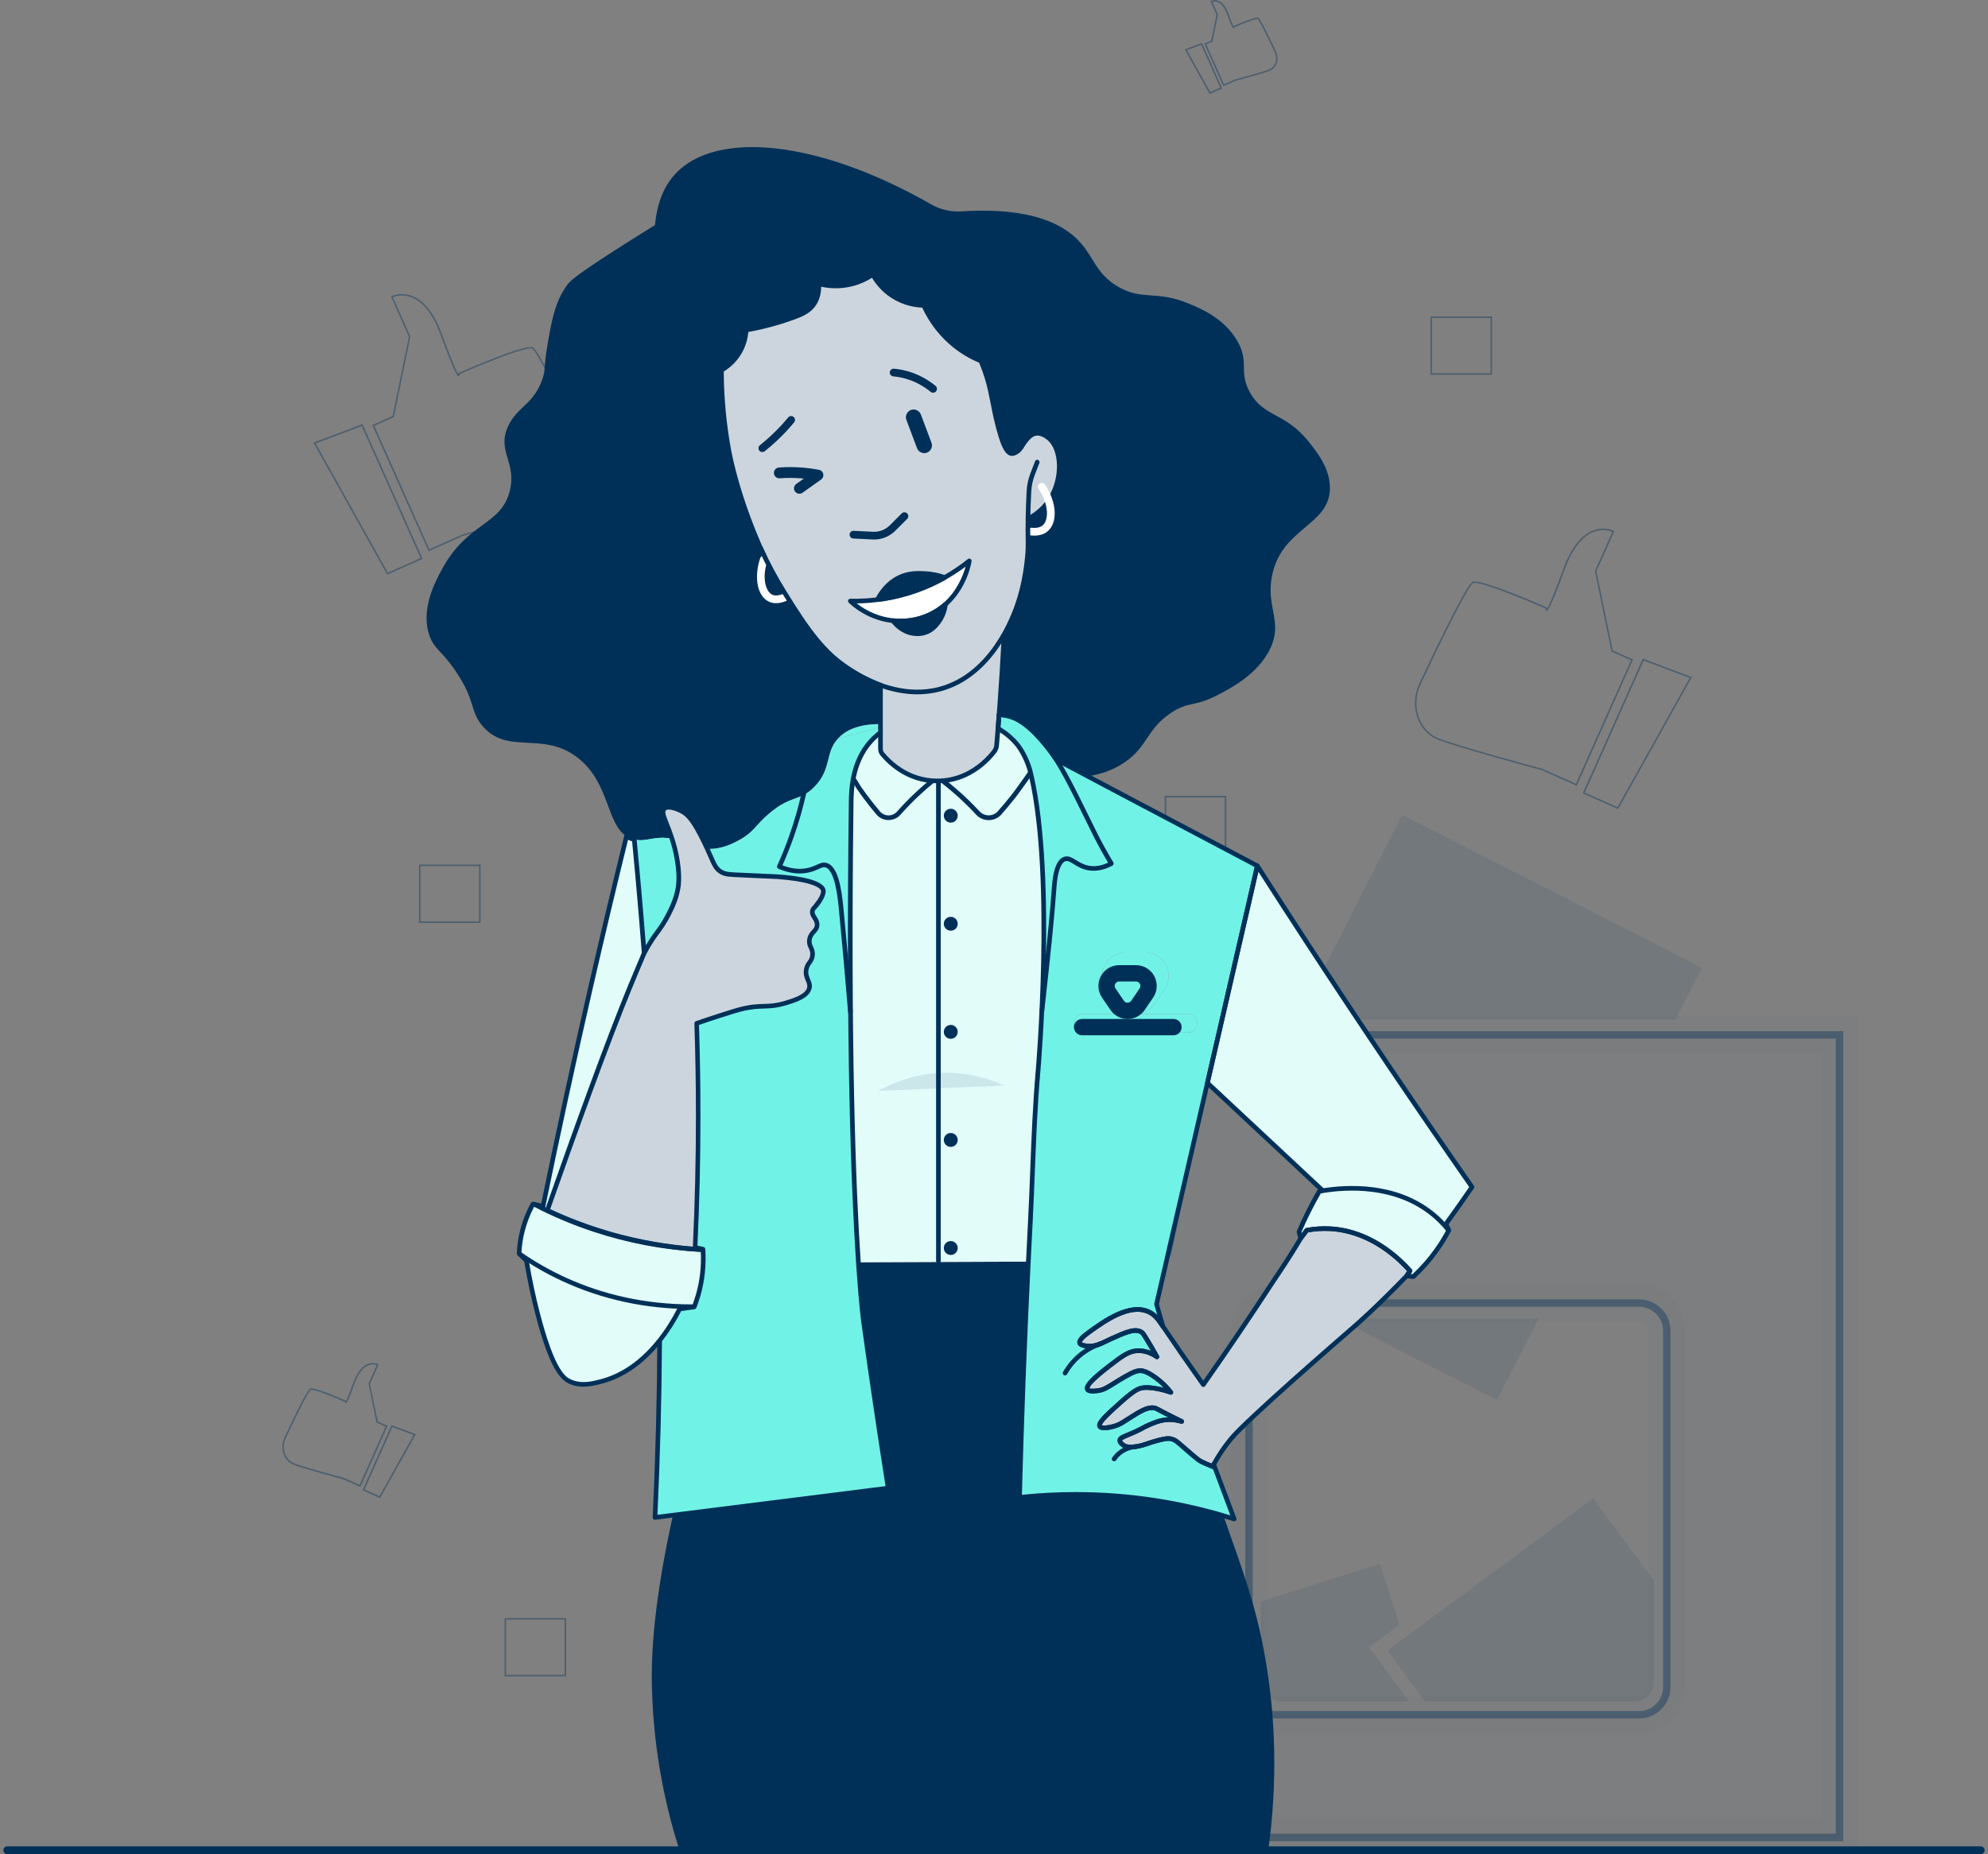 <svg width="268" height="250" viewBox="0 0 268 250" fill="none" xmlns="http://www.w3.org/2000/svg">
<rect x="0" y="0" width="268" height="250" fill="#808080" stroke="none"/>
<g clip-path="url(#clip0_1958_25583)">
<g opacity="0.5">
<path opacity="0.05" d="M145.943 139.536V247.762H247.986V139.536H145.943ZM224.701 227.467C224.701 229.538 223.021 231.218 220.949 231.218H172.135C170.063 231.218 168.383 229.538 168.383 227.467V179.456C168.383 177.384 170.063 175.704 172.135 175.704H220.949C223.021 175.704 224.701 177.384 224.701 179.456V227.467Z" fill="#003058" stroke="#003058" stroke-width="4.95" stroke-miterlimit="10"/>
<path opacity="0.2" d="M189.963 229.413H172.78C171.225 229.413 169.963 228.152 169.963 226.596V215.951L186.028 210.854L188.639 219.085L184.558 222.112L189.965 229.413H189.963Z" fill="#003058"/>
<path opacity="0.2" d="M222.934 213.091V226.784C222.934 228.237 221.755 229.416 220.302 229.416H192.118L187.046 222.566L190.875 219.726L214.766 202.058L222.931 213.093L222.934 213.091Z" fill="#003058"/>
<path opacity="0.2" d="M207.425 177.765L201.808 188.773L192.355 183.959L180.223 177.765H207.425Z" fill="#003058"/>
<path opacity="0.2" d="M229.431 130.485L225.865 137.475H174.958L189.026 109.882L224.897 128.166L229.431 130.485Z" fill="#003058"/>
</g>
<g opacity="0.4">
<path d="M57.781 74.331L50.188 57.311L52.918 56.093L55.116 45.406L52.701 39.991L52.788 39.945C52.839 39.92 54.032 39.312 55.562 39.906C57.215 40.547 58.577 42.304 59.607 45.127C61.058 49.106 61.593 50.166 61.783 50.443C61.783 50.424 61.781 50.405 61.776 50.386L61.766 50.309L61.837 50.278C62.745 49.878 70.729 46.381 71.812 46.822C72.576 47.134 76.14 54.453 78.997 60.536C80.156 63.008 79.584 65.92 77.635 67.459C77.335 67.696 77.027 67.886 76.721 68.023C74.543 68.995 62.611 72.195 62.491 72.229L57.777 74.334L57.781 74.331ZM50.463 57.415L57.885 74.057L62.424 72.031C62.559 71.993 74.475 68.795 76.638 67.831C76.927 67.702 77.221 67.521 77.506 67.294C79.38 65.814 79.927 63.01 78.809 60.624C74.91 52.319 72.266 47.23 71.733 47.014C70.894 46.67 64.483 49.339 61.989 50.436C61.999 50.609 61.96 50.709 61.868 50.732C61.716 50.767 61.466 50.83 59.409 45.198C58.4 42.433 57.08 40.718 55.485 40.099C54.271 39.629 53.267 39.966 52.972 40.089L55.333 45.381L53.099 56.239L50.461 57.415H50.463Z" fill="#003058"/>
<path d="M52.197 77.483L42.256 59.68L48.87 57.186L56.973 75.353L52.197 77.483ZM42.556 59.788L52.287 77.215L56.701 75.247L48.762 57.45L42.558 59.788H42.556Z" fill="#003058"/>
</g>
<g opacity="0.4">
<path d="M164.908 11.634L162.341 5.878L163.274 5.461L163.99 1.982L163.174 0.152L163.261 0.106C163.28 0.098 163.701 -0.116 164.236 0.09C164.802 0.308 165.266 0.904 165.614 1.857C166.003 2.925 166.191 3.348 166.276 3.515C166.99 3.2 169.249 2.23 169.614 2.378C169.695 2.411 169.945 2.513 172.027 6.95C172.424 7.797 172.227 8.795 171.556 9.323C171.452 9.405 171.346 9.471 171.24 9.519C170.513 9.844 166.684 10.87 166.522 10.914L164.908 11.634ZM162.616 5.982L165.014 11.36L166.453 10.718C166.507 10.702 170.444 9.646 171.154 9.33C171.246 9.29 171.338 9.232 171.427 9.161C172.022 8.69 172.195 7.799 171.837 7.039C170.355 3.885 169.674 2.663 169.528 2.569C169.33 2.499 167.796 3.075 166.405 3.685C166.395 3.771 166.347 3.796 166.314 3.804C166.201 3.831 166.12 3.852 165.418 1.93C165.092 1.035 164.669 0.481 164.161 0.285C163.849 0.165 163.582 0.215 163.449 0.256L164.209 1.959L163.459 5.607L162.618 5.982H162.616Z" fill="#003058"/>
<path d="M163.068 12.676L159.71 6.661L162.035 5.784L164.771 11.918L163.07 12.678L163.068 12.676ZM160.009 6.769L163.157 12.407L164.496 11.809L161.925 6.047L160.009 6.769Z" fill="#003058"/>
</g>
<g opacity="0.4">
<path d="M48.579 200.496L46.266 199.466C46.047 199.408 40.511 197.923 39.466 197.457C39.316 197.39 39.164 197.296 39.018 197.18C38.067 196.428 37.786 195.008 38.352 193.803C40.344 189.558 41.513 187.34 41.819 187.215C42.347 187.001 45.922 188.556 46.632 188.871L46.647 188.877C46.765 188.656 47.036 188.059 47.627 186.439C48.127 185.073 48.787 184.221 49.595 183.909C50.35 183.616 50.942 183.917 50.967 183.93L51.054 183.976L49.884 186.597L50.927 191.665L52.258 192.258L48.581 200.499L48.579 200.496ZM41.983 187.394C41.946 187.394 41.916 187.399 41.895 187.407C41.8 187.455 41.273 188.069 38.539 193.89C38.015 195.008 38.271 196.322 39.147 197.015C39.281 197.122 39.416 197.205 39.551 197.265C40.582 197.725 46.278 199.253 46.336 199.268L48.475 200.22L51.981 192.358L50.744 191.806L49.668 186.568L50.782 184.074C50.6 184.009 50.172 183.903 49.668 184.101C48.922 184.392 48.302 185.202 47.825 186.505C46.826 189.245 46.709 189.216 46.584 189.187C46.538 189.177 46.488 189.137 46.484 189.029C44.96 188.358 42.553 187.394 41.985 187.394H41.983Z" fill="#003058"/>
<path d="M51.246 202.002L48.866 200.94L52.784 192.154L56.055 193.386L51.244 202.002H51.246ZM49.141 200.836L51.156 201.735L55.755 193.497L52.895 192.418L49.141 200.836Z" fill="#003058"/>
</g>
<g opacity="0.4">
<path d="M212.557 105.951L207.827 103.842C207.722 103.815 195.791 100.615 193.611 99.643C193.305 99.505 192.997 99.316 192.699 99.078C190.75 97.54 190.177 94.627 191.337 92.156C194.194 86.072 197.758 78.754 198.522 78.442C199.603 77.998 207.591 81.498 208.497 81.898L208.568 81.929L208.557 82.006C208.555 82.025 208.553 82.043 208.551 82.062C208.741 81.785 209.274 80.725 210.727 76.747C211.757 73.924 213.119 72.166 214.772 71.525C216.302 70.932 217.495 71.538 217.545 71.565L217.633 71.611L215.218 77.026L217.416 87.713L220.146 88.931L220.104 89.026L212.555 105.953L212.557 105.951ZM198.809 78.604C198.722 78.604 198.651 78.614 198.601 78.635C198.07 78.852 195.424 83.94 191.525 92.245C190.404 94.631 190.952 97.436 192.826 98.916C193.111 99.143 193.405 99.324 193.694 99.453C195.857 100.419 207.772 103.615 207.893 103.646L212.449 105.676L219.871 89.035L217.233 87.859L217.223 87.806L215.001 77.001L217.362 71.708C217.064 71.586 216.057 71.248 214.845 71.721C213.252 72.341 211.932 74.055 210.925 76.818C208.868 82.449 208.616 82.387 208.466 82.352C208.374 82.329 208.333 82.229 208.345 82.056C206.001 81.023 200.19 78.602 198.809 78.602V78.604Z" fill="#003058"/>
<path d="M218.141 109.105L213.363 106.975L213.404 106.879L221.466 88.808L228.08 91.302L218.139 109.105H218.141ZM213.64 106.869L218.053 108.836L227.785 91.41L221.58 89.072L213.642 106.869H213.64Z" fill="#003058"/>
</g>
<path opacity="0.4" d="M64.787 124.445H56.48V116.578H64.787V124.445ZM56.688 124.237H64.579V116.786H56.688V124.237Z" fill="#003058"/>
<path opacity="0.4" d="M201.143 50.536H192.836V42.669H201.143V50.536ZM193.044 50.328H200.935V42.877H193.044V50.328Z" fill="#003058"/>
<path opacity="0.4" d="M165.318 115.182H157.011V107.314H165.318V115.182ZM157.219 114.974H165.11V107.523H157.219V114.974Z" fill="#003058"/>
<path opacity="0.4" d="M76.33 226.043H68.023V218.175H76.33V226.043ZM68.231 225.834H76.122V218.383H68.231V225.834Z" fill="#003058"/>
<path opacity="0.4" d="M145.943 139.536V247.762H247.986V139.536H145.943ZM224.701 227.467C224.701 229.538 223.021 231.218 220.949 231.218H172.135C170.063 231.218 168.383 229.538 168.383 227.467V179.456C168.383 177.384 170.063 175.704 172.135 175.704H220.949C223.021 175.704 224.701 177.384 224.701 179.456V227.467Z" stroke="#003058" stroke-miterlimit="10"/>
<path d="M170.956 249.584H91.632C89.986 244.454 88.108 236.846 87.885 227.514C87.81 224.379 87.843 217.831 90.383 205.862C90.491 205.356 90.602 204.837 90.72 204.308C100.393 203.091 110.066 201.873 119.739 200.657C118.309 191.546 117.201 183.865 116.408 178.171C116.408 178.171 116.106 176.004 115.752 170.761C115.74 170.58 115.727 170.395 115.715 170.205L138.629 170.114C138.617 170.351 138.606 170.586 138.594 170.822C137.957 184.049 137.624 194.738 137.436 201.906C142.327 201.381 148.604 201.217 155.758 202.322C159.139 202.845 162.206 203.571 164.929 204.377C167.455 211.598 169.093 215.851 170.332 222.309C172.493 233.558 171.85 243.177 170.956 249.584Z" fill="#003058"/>
<path d="M179.284 65.951C179.149 70.784 173.032 71.186 171.581 77.194C170.448 81.883 173.118 83.707 171.165 87.604C169.505 90.915 166.003 92.747 164.294 93.642C160.892 95.422 160.303 94.487 157.84 96.141C154.507 98.376 154.786 100.627 151.594 102.803C149.895 103.96 148.229 104.406 146.655 104.681C145.233 103.927 143.813 103.173 142.391 102.42C141.359 100.852 140.328 99.676 139.518 98.847C137.707 96.992 136.439 96.678 135.979 96.557C135.485 96.428 135.042 96.376 134.682 96.357C134.698 96.147 134.715 95.936 134.73 95.724C134.98 92.341 135.188 89.01 135.354 85.731C136.162 84.225 136.999 82.345 137.644 80.109C138.827 76.007 138.871 72.397 138.685 69.907C139.477 69.476 140.705 68.652 141.6 67.201C143.262 64.504 143.183 60.568 141.392 59.081C141.248 58.962 140.382 58.242 139.518 58.456C138.835 58.625 138.313 59.356 138.061 59.706C137.684 60.228 137.557 60.649 137.02 60.955C136.847 61.053 136.626 61.18 136.395 61.163C135.667 61.113 135.194 59.697 134.938 58.873C133.914 55.566 133.861 53.597 133.064 50.961C132.758 49.951 132.437 49.154 132.231 48.671C131.234 48.263 129.974 47.617 128.692 46.589C126.333 44.696 125.115 42.483 124.528 41.176C123.803 41.165 122.104 41.04 120.364 39.926C118.809 38.931 118.003 37.649 117.657 37.012C117.051 37.426 116.144 37.942 114.951 38.261C112.935 38.8 111.226 38.484 110.37 38.261C110.416 38.881 110.395 39.974 109.746 40.968C109.125 41.915 108.213 42.342 106.831 42.841C105.353 43.376 103.252 44.026 100.585 44.507C100.556 45.105 100.431 46.014 99.96 47.005C99.153 48.706 97.828 49.585 97.254 49.92C97.266 54.573 97.801 58.356 98.295 60.955C98.49 61.989 100.556 72.374 107.247 82.608C109.09 85.424 110.939 87.704 113.701 89.686C115.629 91.069 117.435 91.899 118.698 92.393V97.635C115.596 97.623 113.989 98.539 113.077 99.472C113.029 99.519 112.985 99.567 112.942 99.617C111.189 101.564 112.148 103.719 109.746 106.134C107.799 108.089 106.7 107.15 103.708 109.673C101.799 111.283 101.699 112.128 99.752 113.213C98.894 113.692 97.354 114.527 95.38 114.462C95.372 114.462 95.361 114.462 95.353 114.46C95.236 114.206 95.107 113.929 94.963 113.629C93.444 110.465 92.667 109.819 92.049 109.465C91.397 109.093 90.06 108.549 89.55 109.049C89.024 109.565 89.842 110.744 90.596 113.084C88.164 112.653 87.231 113.548 85.594 113.213C85.565 113.207 85.538 113.2 85.509 113.192C85.114 113.105 84.768 112.959 84.462 112.763C81.718 111.037 82.192 105.53 77.891 102.178C73.138 98.472 68.349 101.922 64.983 97.806C63.313 95.766 64.123 94.469 61.443 90.519C59.507 87.665 58.56 87.571 57.904 85.731C56.642 82.195 58.674 78.437 59.57 76.778C63.061 70.315 67.573 70.894 68.73 66.16C69.68 62.277 66.904 60.819 68.522 57.415C69.759 54.815 71.907 54.553 73.103 51.169C73.586 49.801 73.275 49.729 73.727 47.005C74.323 43.416 74.766 40.749 76.434 38.469C76.865 37.882 77.385 37.305 82.68 33.889C84.968 32.413 86.902 31.207 88.301 30.349C88.626 26.781 89.869 24.72 91.008 23.479C96.481 17.522 110.345 18.857 125.556 27.57C126.789 28.276 128.207 28.592 129.625 28.503C139.306 27.897 143.622 30.358 145.764 32.848C147.513 34.882 147.89 37.024 150.761 38.677C154.044 40.568 155.852 39.09 160.338 40.968C161.91 41.625 165.046 42.937 166.792 45.964C168.473 48.873 166.946 50.032 168.458 52.835C170.323 56.291 173.19 55.546 176.37 59.497C177.565 60.982 179.361 63.216 179.284 65.951Z" fill="#003058"/>
<path d="M134.823 98.395C134.728 98.346 134.632 98.293 134.536 98.243V98.231C134.63 98.283 134.723 98.337 134.823 98.395Z" fill="#003058"/>
<path opacity="0.5" d="M91.216 115.503C91.041 114.585 90.82 113.781 90.596 113.084C88.164 112.653 87.231 113.548 85.594 113.213C85.565 113.207 85.538 113.2 85.509 113.192C85.792 116.121 86.107 119.571 86.427 123.415C86.558 124.991 86.698 126.696 86.844 128.524C87.144 127.949 87.483 127.362 87.885 126.746C88.505 125.788 89.33 124.905 90.175 123.206C90.635 122.282 91.183 121.162 91.424 119.667C91.484 119.296 91.682 117.935 91.216 115.503Z" fill="#71F2E7"/>
<path d="M94.131 174.632C93.956 175.242 93.737 175.839 93.737 175.839C93.675 176.008 93.621 176.145 93.587 176.231L91.632 176.506C91.17 177.42 90.281 179.062 88.926 180.763C87.133 183.02 84.522 185.381 81.014 186.291C79.813 186.601 78.324 186.966 76.85 186.291C75.959 185.883 74.464 184.815 72.478 177.13C71.781 174.432 71.325 172.086 71.021 170.26V170.051C70.881 169.912 70.744 169.775 70.604 169.635L69.98 169.01C70.017 168.182 70.129 167.191 70.396 166.096C70.777 164.532 71.345 163.272 71.853 162.348C72.37 162.398 72.888 162.446 73.404 162.496C75.27 152.994 77.317 143.294 79.557 133.408C81.145 126.398 82.784 119.515 84.462 112.763C84.768 112.959 85.114 113.105 85.509 113.192C85.792 116.121 86.107 119.571 86.427 123.415C86.559 124.991 86.698 126.696 86.844 128.524C86.094 129.967 85.588 131.343 84.97 132.992C84.92 133.125 84.87 133.258 84.82 133.392C84.795 133.46 84.768 133.529 84.741 133.602C80.929 143.739 76.952 153.483 73.727 163.181C76.132 164.347 79.132 165.565 82.68 166.512C86.915 167.643 90.7 168.061 93.714 168.178C93.714 168.221 94.095 168.317 94.774 168.444C94.885 170.087 94.816 172.242 94.131 174.632Z" fill="white"/>
<path opacity="0.2" d="M157.478 169.031C157.944 167.001 158.41 164.969 158.879 162.939C158.462 164.963 158.048 166.987 157.632 169.011C157.58 169.017 157.53 169.025 157.478 169.031Z" fill="#71F2E7"/>
<path d="M196.773 162.452C196.151 163.335 195.53 164.205 194.91 165.063C195.045 165.338 195.18 165.613 195.316 165.888C194.877 166.725 194.331 167.643 193.65 168.594C192.595 170.07 191.497 171.236 190.527 172.134C190.525 172.134 189.836 172.059 189.834 172.059L189.636 172.038C189.784 171.811 189.934 171.584 190.082 171.357C188.791 169.904 184.943 165.981 179.284 165.679C178.15 165.619 177.1 165.713 176.161 165.888C175.899 166.239 175.633 166.589 175.37 166.941C175.368 166.941 175.368 166.943 175.368 166.943C175.36 166.956 175.349 166.966 175.341 166.979C175.268 166.685 175.193 166.389 175.12 166.096C175.489 165.23 175.903 164.324 176.37 163.389C176.851 162.423 177.342 161.522 177.827 160.683C177.967 160.614 178.104 160.543 178.243 160.474C175.664 158.066 173.086 155.657 170.507 153.246C167.927 150.837 165.35 148.43 162.77 146.019C165.012 136.263 167.255 126.509 169.499 116.752C171.76 120.281 174.05 123.823 176.37 127.371C183.69 138.568 191.054 149.463 198.439 160.058C197.893 160.851 197.34 161.649 196.773 162.452Z" fill="white"/>
<path d="M139.935 144.443C139.337 151.226 139.248 158.046 138.894 164.846C138.8 166.643 138.713 168.398 138.629 170.114L115.715 170.205C115.086 160.664 114.322 141.622 114.743 108.216C114.763 106.484 114.863 102.686 117.449 99.888C117.855 99.449 118.28 99.08 118.698 98.77V101.345C118.952 101.699 121.646 105.32 126.402 105.301C129.125 105.291 131.165 104.091 132.494 102.948C133.614 101.985 134.23 101.062 134.313 100.929C134.39 100.038 134.465 99.143 134.536 98.243C134.632 98.293 134.728 98.345 134.823 98.395C134.823 98.395 134.823 98.397 134.826 98.397C135.138 98.587 135.475 98.814 135.821 99.093C136.429 99.584 136.891 100.086 137.228 100.513C137.228 100.513 138.388 101.995 138.894 104.052C138.948 104.277 139.002 104.504 139.054 104.735C142.204 118.68 139.935 144.443 139.935 144.443Z" fill="white"/>
<path opacity="0.2" d="M94.131 174.632C93.956 175.242 93.737 175.839 93.737 175.839C93.675 176.008 93.621 176.145 93.587 176.231L91.632 176.506C91.17 177.42 90.281 179.062 88.926 180.763C87.133 183.02 84.522 185.381 81.014 186.291C79.813 186.601 78.324 186.966 76.85 186.291C75.959 185.883 74.464 184.815 72.478 177.13C71.781 174.432 71.325 172.086 71.021 170.26V170.051C70.881 169.912 70.744 169.775 70.604 169.635L69.98 169.01C70.017 168.182 70.129 167.191 70.396 166.096C70.777 164.532 71.345 163.272 71.853 162.348C72.37 162.398 72.888 162.446 73.404 162.496C75.27 152.994 77.317 143.294 79.557 133.408C81.145 126.398 82.784 119.515 84.462 112.763C84.768 112.959 85.114 113.105 85.509 113.192C85.792 116.121 86.107 119.571 86.427 123.415C86.559 124.991 86.698 126.696 86.844 128.524C86.094 129.967 85.588 131.343 84.97 132.992C84.92 133.125 84.87 133.258 84.82 133.392C84.795 133.46 84.768 133.529 84.741 133.602C80.929 143.739 76.952 153.483 73.727 163.181C76.132 164.347 79.132 165.565 82.68 166.512C86.915 167.643 90.7 168.061 93.714 168.178C93.714 168.221 94.095 168.317 94.774 168.444C94.885 170.087 94.816 172.242 94.131 174.632Z" fill="#71F2E7"/>
<path opacity="0.2" d="M196.773 162.452C196.151 163.335 195.53 164.205 194.91 165.063C195.045 165.338 195.18 165.613 195.316 165.888C194.877 166.725 194.331 167.643 193.65 168.594C192.595 170.07 191.497 171.236 190.527 172.134C190.525 172.134 189.836 172.059 189.834 172.059L189.636 172.038C189.784 171.811 189.934 171.584 190.082 171.357C188.791 169.904 184.943 165.981 179.284 165.679C178.15 165.619 177.1 165.713 176.161 165.888C175.899 166.239 175.633 166.589 175.37 166.941C175.368 166.941 175.368 166.943 175.368 166.943C175.36 166.956 175.349 166.966 175.341 166.979C175.268 166.685 175.193 166.389 175.12 166.096C175.489 165.23 175.903 164.324 176.37 163.389C176.851 162.423 177.342 161.522 177.827 160.683C177.967 160.614 178.104 160.543 178.243 160.474C175.664 158.066 173.086 155.657 170.507 153.246C167.927 150.837 165.35 148.43 162.77 146.019C165.012 136.263 167.255 126.509 169.499 116.752C171.76 120.281 174.05 123.823 176.37 127.371C183.69 138.568 191.054 149.463 198.439 160.058C197.893 160.851 197.34 161.649 196.773 162.452Z" fill="#71F2E7"/>
<path opacity="0.2" d="M139.935 144.443C139.337 151.226 139.248 158.046 138.894 164.846C138.8 166.643 138.713 168.398 138.629 170.114L115.715 170.205C115.086 160.664 114.322 141.622 114.743 108.216C114.763 106.484 114.863 102.686 117.449 99.888C117.855 99.449 118.28 99.08 118.698 98.77V101.345C118.952 101.699 121.646 105.32 126.402 105.301C129.125 105.291 131.165 104.091 132.494 102.948C133.614 101.985 134.23 101.062 134.313 100.929C134.39 100.038 134.465 99.143 134.536 98.243C134.632 98.293 134.728 98.345 134.823 98.395C134.823 98.395 134.823 98.397 134.826 98.397C135.138 98.587 135.475 98.814 135.821 99.093C136.429 99.584 136.891 100.086 137.228 100.513C137.228 100.513 138.388 101.995 138.894 104.052C138.948 104.277 139.002 104.504 139.054 104.735C142.204 118.68 139.935 144.443 139.935 144.443Z" fill="#71F2E7"/>
<path d="M190.082 171.357C189.934 171.584 189.784 171.81 189.636 172.037C185.495 176.289 183.332 178.202 182.407 179.004C181.956 179.395 168.198 191.283 165.96 193.994C165.289 194.806 164.71 195.66 164.71 195.66C164.246 196.345 163.884 196.963 163.615 197.459C163.559 197.559 163.509 197.652 163.461 197.742C163.17 197.611 162.847 197.488 162.531 197.352C162.137 197.184 161.752 196.996 161.444 196.753C160.651 196.124 159.899 195.435 159.129 194.779C158.621 194.344 158.408 194.169 158.044 194.055C157.59 193.913 157.165 193.946 156.174 194.202C154.611 194.606 154.382 194.852 153.259 195.035C152.275 195.195 151.765 195.116 151.386 194.827C151.263 194.733 150.946 194.492 150.969 194.202C151.005 193.776 151.748 193.665 153.259 192.953C154.159 192.528 154.14 192.453 154.925 192.12C155.623 191.825 156.139 191.606 156.799 191.496C157.305 191.41 158.179 191.342 159.299 191.664C159.066 191.552 158.714 191.381 158.29 191.169C155.86 189.963 155.92 189.874 155.55 189.83C154.604 189.718 153.707 190.29 151.915 191.431C151.369 191.779 150.915 192.116 150.136 192.329C149.966 192.374 148.51 192.762 148.263 192.329C147.986 191.841 149.387 190.594 151.177 188.997C152.96 187.409 153.547 187.192 154.092 187.124C154.902 187.022 155.854 187.221 156.382 187.332C156.997 187.461 157.496 187.623 157.84 187.748C156.918 186.584 155.989 185.876 155.341 185.458C154.552 184.948 154.163 184.86 153.884 184.833C153.345 184.783 152.876 184.931 151.594 185.666C149.589 186.815 149.046 187.421 147.846 187.54C147.48 187.575 146.757 187.648 146.597 187.332C146.281 186.711 148.377 185.087 149.512 184.209C151.298 182.824 152.216 182.133 153.468 182.127C154.582 182.123 155.464 182.614 155.966 182.96C155.608 182.312 155.119 181.458 154.509 180.461C154.138 179.855 154.055 179.741 153.884 179.628C153.043 179.075 151.727 179.649 149.928 180.461C148.548 181.084 147.93 181.531 146.805 181.502C146.578 181.496 145.685 181.473 145.556 181.086C145.431 180.713 146.068 180.159 146.805 179.628C148.885 178.129 152.339 175.639 154.925 176.922C155.67 177.292 156.091 177.85 156.474 178.415C156.514 178.473 156.553 178.531 156.591 178.587C156.651 178.677 156.714 178.768 156.776 178.862C158.119 180.855 159.843 183.361 162.212 186.707C165.271 182.354 168.329 177.842 171.373 173.174C172.058 172.125 173.571 169.976 175.368 166.943C175.368 166.943 175.368 166.941 175.37 166.941C175.633 166.589 175.899 166.239 176.161 165.887C177.1 165.712 178.15 165.619 179.284 165.679C184.943 165.981 188.791 169.903 190.082 171.357Z" fill="white"/>
<path d="M141.6 67.201C140.705 68.652 139.477 69.476 138.686 69.907C138.871 72.397 138.827 76.007 137.645 80.109C136.999 82.345 136.162 84.225 135.354 85.73C135.188 89.01 134.98 92.341 134.73 95.724C134.715 95.936 134.699 96.147 134.682 96.357C134.636 96.984 134.586 97.608 134.536 98.231V98.243C134.465 99.143 134.39 100.038 134.313 100.929C134.23 101.062 133.614 101.985 132.494 102.949C131.165 104.092 129.125 105.291 126.402 105.301C121.646 105.32 118.952 101.699 118.698 101.345V92.393C117.435 91.899 115.629 91.069 113.702 89.686C110.939 87.704 109.09 85.424 107.247 82.608C100.556 72.374 98.49 61.989 98.295 60.955C97.801 58.356 97.266 54.573 97.254 49.92C97.828 49.585 99.153 48.706 99.96 47.005C100.431 46.014 100.556 45.104 100.585 44.507C103.252 44.026 105.353 43.376 106.831 42.841C108.213 42.342 109.125 41.915 109.746 40.968C110.395 39.974 110.416 38.881 110.37 38.261C111.226 38.484 112.935 38.8 114.951 38.261C116.144 37.942 117.051 37.426 117.657 37.012C118.003 37.649 118.809 38.931 120.364 39.926C122.105 41.04 123.803 41.165 124.528 41.176C125.115 42.483 126.333 44.696 128.692 46.589C129.974 47.617 131.234 48.263 132.231 48.671C132.437 49.154 132.758 49.951 133.064 50.961C133.862 53.597 133.914 55.566 134.938 58.873C135.194 59.697 135.667 61.113 136.395 61.163C136.626 61.179 136.847 61.053 137.02 60.955C137.557 60.649 137.684 60.228 138.061 59.706C138.313 59.356 138.835 58.625 139.518 58.456C140.382 58.242 141.248 58.962 141.392 59.081C143.183 60.567 143.262 64.504 141.6 67.201Z" fill="white"/>
<path d="M109.121 126.746C109.007 127.656 109.642 127.843 109.538 128.828C109.442 129.731 108.882 129.786 108.705 130.702C108.476 131.884 109.3 132.342 109.121 133.2C108.873 134.38 107.012 134.924 105.79 135.282C103.337 135.998 102.7 135.357 99.752 136.115C99.23 136.248 98.503 136.481 97.046 136.948C95.738 137.366 94.662 137.733 93.922 137.989C94.058 142.042 94.131 146.208 94.131 150.481C94.131 156.597 93.981 162.502 93.714 168.178C90.7 168.061 86.915 167.642 82.68 166.512C79.132 165.565 76.132 164.347 73.727 163.181C76.952 153.483 80.929 143.739 84.741 133.602C84.768 133.529 84.795 133.46 84.82 133.392C84.87 133.258 84.92 133.125 84.97 132.992C85.588 131.343 86.094 129.967 86.844 128.526C87.144 127.949 87.483 127.362 87.885 126.746C88.505 125.788 89.33 124.905 90.175 123.206C90.635 122.282 91.183 121.162 91.424 119.667C91.484 119.296 91.682 117.935 91.216 115.503C91.041 114.585 90.82 113.781 90.596 113.084C89.842 110.744 89.024 109.565 89.55 109.049C90.06 108.549 91.397 109.093 92.049 109.465C92.667 109.819 93.444 110.465 94.963 113.629C95.107 113.929 95.236 114.206 95.353 114.46C96.244 116.417 96.386 117.079 97.254 117.585C97.805 117.906 98.234 117.918 100.169 118.001C103.088 118.126 104.547 118.195 104.749 118.21C105.557 118.268 110.766 118.636 110.995 120.083C111.128 120.922 109.475 121.416 109.538 122.79C109.577 123.637 110.145 123.81 110.162 124.664C110.181 125.572 109.256 125.678 109.121 126.746Z" fill="white"/>
<path opacity="0.2" d="M190.082 171.357C189.934 171.584 189.784 171.81 189.636 172.037C185.495 176.289 183.332 178.202 182.407 179.004C181.956 179.395 168.198 191.283 165.96 193.994C165.289 194.806 164.71 195.66 164.71 195.66C164.246 196.345 163.884 196.963 163.615 197.459C163.559 197.559 163.509 197.652 163.461 197.742C163.17 197.611 162.847 197.488 162.531 197.352C162.137 197.184 161.752 196.996 161.444 196.753C160.651 196.124 159.899 195.435 159.129 194.779C158.621 194.344 158.408 194.169 158.044 194.055C157.59 193.913 157.165 193.946 156.174 194.202C154.611 194.606 154.382 194.852 153.259 195.035C152.275 195.195 151.765 195.116 151.386 194.827C151.263 194.733 150.946 194.492 150.969 194.202C151.005 193.776 151.748 193.665 153.259 192.953C154.159 192.528 154.14 192.453 154.925 192.12C155.623 191.825 156.139 191.606 156.799 191.496C157.305 191.41 158.179 191.342 159.299 191.664C159.066 191.552 158.714 191.381 158.29 191.169C155.86 189.963 155.92 189.874 155.55 189.83C154.604 189.718 153.707 190.29 151.915 191.431C151.369 191.779 150.915 192.116 150.136 192.329C149.966 192.374 148.51 192.762 148.263 192.329C147.986 191.841 149.387 190.594 151.177 188.997C152.96 187.409 153.547 187.192 154.092 187.124C154.902 187.022 155.854 187.221 156.382 187.332C156.997 187.461 157.496 187.623 157.84 187.748C156.918 186.584 155.989 185.876 155.341 185.458C154.552 184.948 154.163 184.86 153.884 184.833C153.345 184.783 152.876 184.931 151.594 185.666C149.589 186.815 149.046 187.421 147.846 187.54C147.48 187.575 146.757 187.648 146.597 187.332C146.281 186.711 148.377 185.087 149.512 184.209C151.298 182.824 152.216 182.133 153.468 182.127C154.582 182.123 155.464 182.614 155.966 182.96C155.608 182.312 155.119 181.458 154.509 180.461C154.138 179.855 154.055 179.741 153.884 179.628C153.043 179.075 151.727 179.649 149.928 180.461C148.548 181.084 147.93 181.531 146.805 181.502C146.578 181.496 145.685 181.473 145.556 181.086C145.431 180.713 146.068 180.159 146.805 179.628C148.885 178.129 152.339 175.639 154.925 176.922C155.67 177.292 156.091 177.85 156.474 178.415C156.514 178.473 156.553 178.531 156.591 178.587C156.651 178.677 156.714 178.768 156.776 178.862C158.119 180.855 159.843 183.361 162.212 186.707C165.271 182.354 168.329 177.842 171.373 173.174C172.058 172.125 173.571 169.976 175.368 166.943C175.368 166.943 175.368 166.941 175.37 166.941C175.633 166.589 175.899 166.239 176.161 165.887C177.1 165.712 178.15 165.619 179.284 165.679C184.943 165.981 188.791 169.903 190.082 171.357Z" fill="#003058"/>
<path opacity="0.2" d="M141.6 67.201C140.705 68.652 139.477 69.476 138.686 69.907C138.871 72.397 138.827 76.007 137.645 80.109C136.999 82.345 136.162 84.225 135.354 85.73C135.188 89.01 134.98 92.341 134.73 95.724C134.715 95.936 134.699 96.147 134.682 96.357C134.636 96.984 134.586 97.608 134.536 98.231V98.243C134.465 99.143 134.39 100.038 134.313 100.929C134.23 101.062 133.614 101.985 132.494 102.949C131.165 104.092 129.125 105.291 126.402 105.301C121.646 105.32 118.952 101.699 118.698 101.345V92.393C117.435 91.899 115.629 91.069 113.702 89.686C110.939 87.704 109.09 85.424 107.247 82.608C100.556 72.374 98.49 61.989 98.295 60.955C97.801 58.356 97.266 54.573 97.254 49.92C97.828 49.585 99.153 48.706 99.96 47.005C100.431 46.014 100.556 45.104 100.585 44.507C103.252 44.026 105.353 43.376 106.831 42.841C108.213 42.342 109.125 41.915 109.746 40.968C110.395 39.974 110.416 38.881 110.37 38.261C111.226 38.484 112.935 38.8 114.951 38.261C116.144 37.942 117.051 37.426 117.657 37.012C118.003 37.649 118.809 38.931 120.364 39.926C122.105 41.04 123.803 41.165 124.528 41.176C125.115 42.483 126.333 44.696 128.692 46.589C129.974 47.617 131.234 48.263 132.231 48.671C132.437 49.154 132.758 49.951 133.064 50.961C133.862 53.597 133.914 55.566 134.938 58.873C135.194 59.697 135.667 61.113 136.395 61.163C136.626 61.179 136.847 61.053 137.02 60.955C137.557 60.649 137.684 60.228 138.061 59.706C138.313 59.356 138.835 58.625 139.518 58.456C140.382 58.242 141.248 58.962 141.392 59.081C143.183 60.567 143.262 64.504 141.6 67.201Z" fill="#003058"/>
<path opacity="0.2" d="M109.121 126.746C109.007 127.656 109.642 127.843 109.538 128.828C109.442 129.731 108.882 129.786 108.705 130.702C108.476 131.884 109.3 132.342 109.121 133.2C108.873 134.38 107.012 134.924 105.79 135.282C103.337 135.998 102.7 135.357 99.752 136.115C99.23 136.248 98.503 136.481 97.046 136.948C95.738 137.366 94.662 137.733 93.922 137.989C94.058 142.042 94.131 146.208 94.131 150.481C94.131 156.597 93.981 162.502 93.714 168.178C90.7 168.061 86.915 167.642 82.68 166.512C79.132 165.565 76.132 164.347 73.727 163.181C76.952 153.483 80.929 143.739 84.741 133.602C84.768 133.529 84.795 133.46 84.82 133.392C84.87 133.258 84.92 133.125 84.97 132.992C85.588 131.343 86.094 129.967 86.844 128.526C87.144 127.949 87.483 127.362 87.885 126.746C88.505 125.788 89.33 124.905 90.175 123.206C90.635 122.282 91.183 121.162 91.424 119.667C91.484 119.296 91.682 117.935 91.216 115.503C91.041 114.585 90.82 113.781 90.596 113.084C89.842 110.744 89.024 109.565 89.55 109.049C90.06 108.549 91.397 109.093 92.049 109.465C92.667 109.819 93.444 110.465 94.963 113.629C95.107 113.929 95.236 114.206 95.353 114.46C96.244 116.417 96.386 117.079 97.254 117.585C97.805 117.906 98.234 117.918 100.169 118.001C103.088 118.126 104.547 118.195 104.749 118.21C105.557 118.268 110.766 118.636 110.995 120.083C111.128 120.922 109.475 121.416 109.538 122.79C109.577 123.637 110.145 123.81 110.162 124.664C110.181 125.572 109.256 125.678 109.121 126.746Z" fill="#003058"/>
<path d="M163.461 197.742C163.17 197.611 162.847 197.488 162.531 197.353C162.137 197.184 161.752 196.997 161.444 196.753C160.651 196.124 159.899 195.435 159.129 194.779C158.621 194.344 158.408 194.169 158.044 194.055C157.59 193.913 157.165 193.946 156.174 194.202C154.611 194.606 154.382 194.852 153.259 195.035C152.275 195.196 151.765 195.116 151.386 194.827C151.263 194.733 150.946 194.492 150.969 194.202C151.005 193.776 151.748 193.665 153.259 192.953C154.159 192.529 154.14 192.454 154.925 192.12C155.623 191.825 156.139 191.606 156.799 191.496C157.305 191.411 158.179 191.342 159.299 191.665C159.066 191.552 158.714 191.381 158.29 191.169C155.86 189.964 155.92 189.874 155.55 189.83C154.604 189.718 153.707 190.29 151.914 191.431C151.369 191.779 150.915 192.116 150.136 192.329C149.966 192.374 148.51 192.762 148.263 192.329C147.986 191.841 149.387 190.594 151.177 188.997C152.96 187.409 153.547 187.192 154.092 187.124C154.902 187.022 155.854 187.222 156.382 187.332C156.997 187.461 157.496 187.623 157.84 187.748C156.918 186.584 155.989 185.877 155.341 185.458C154.552 184.948 154.163 184.861 153.884 184.833C153.345 184.784 152.876 184.931 151.594 185.666C149.589 186.816 149.046 187.421 147.846 187.54C147.48 187.575 146.757 187.648 146.597 187.332C146.281 186.711 148.377 185.088 149.512 184.209C151.298 182.824 152.216 182.133 153.468 182.127C154.582 182.123 155.464 182.614 155.966 182.96C155.608 182.312 155.119 181.459 154.509 180.461C154.138 179.855 154.055 179.741 153.884 179.629C153.043 179.075 151.727 179.649 149.928 180.461C148.548 181.084 147.93 181.531 146.805 181.502C146.578 181.496 145.685 181.473 145.556 181.086C145.431 180.713 146.068 180.159 146.805 179.629C148.885 178.129 152.339 175.639 154.925 176.922C155.67 177.293 156.091 177.85 156.474 178.415C156.514 178.473 156.553 178.531 156.591 178.588C156.651 178.677 156.714 178.769 156.776 178.862C156.489 177.875 156.199 176.87 155.91 175.848C156.432 173.576 156.955 171.303 157.478 169.031C157.944 167.001 158.41 164.969 158.879 162.939C160.174 157.299 161.471 151.659 162.77 146.019C165.012 136.263 167.255 126.508 169.499 116.752C163.32 113.498 157.142 110.236 150.969 106.967C149.531 106.205 148.092 105.443 146.655 104.681C145.233 103.927 143.813 103.173 142.391 102.42C141.359 100.852 140.328 99.676 139.518 98.847C137.707 96.992 136.439 96.678 135.979 96.557C135.485 96.428 135.042 96.376 134.682 96.357C134.636 96.984 134.586 97.608 134.536 98.231C134.63 98.283 134.723 98.337 134.823 98.395C134.823 98.395 134.823 98.397 134.825 98.397C135.138 98.587 135.475 98.814 135.821 99.093C136.429 99.584 136.891 100.086 137.228 100.513C137.228 100.513 138.388 101.995 138.894 104.052C138.948 104.277 139.002 104.504 139.054 104.735C142.204 118.68 139.935 144.443 139.935 144.443C139.337 151.226 139.248 158.047 138.894 164.846C138.8 166.643 138.713 168.398 138.629 170.114C138.617 170.351 138.606 170.586 138.594 170.822C137.957 184.049 137.624 194.738 137.436 201.906C142.327 201.381 148.604 201.217 155.758 202.322C159.139 202.845 162.206 203.571 164.929 204.377C165.423 204.521 165.906 204.671 166.376 204.821C165.456 202.366 164.536 199.913 163.615 197.459C163.559 197.559 163.509 197.652 163.461 197.742ZM144.777 137.98C144.777 137.285 145.34 136.721 146.035 136.721H152.983C151.948 136.7 150.988 136.181 150.403 135.324L149.108 133.421C148.438 132.438 148.369 131.174 148.925 130.123C149.481 129.071 150.565 128.418 151.754 128.418H154.344C155.535 128.418 156.62 129.071 157.176 130.123C157.732 131.174 157.661 132.438 156.99 133.421L155.695 135.324C155.112 136.181 154.151 136.7 153.116 136.721H160.128C160.823 136.721 161.388 137.285 161.388 137.98C161.388 138.676 160.823 139.238 160.128 139.238H146.035C145.34 139.238 144.777 138.674 144.777 137.98Z" fill="#71F2E7"/>
<path d="M161.388 137.98C161.388 138.673 160.823 139.238 160.128 139.238H146.035C145.34 139.238 144.777 138.673 144.777 137.98C144.777 137.287 145.34 136.72 146.035 136.72H152.983C151.948 136.7 150.988 136.181 150.403 135.323L149.108 133.421C148.438 132.438 148.369 131.174 148.925 130.123C149.481 129.071 150.565 128.417 151.754 128.417H154.344C155.535 128.417 156.62 129.071 157.176 130.123C157.732 131.174 157.661 132.438 156.99 133.421L155.695 135.323C155.113 136.181 154.151 136.7 153.116 136.72H160.128C160.823 136.72 161.388 137.285 161.388 137.98Z" fill="#71F2E7"/>
<path d="M91.424 119.667C91.183 121.162 90.635 122.282 90.175 123.206C89.33 124.905 88.505 125.788 87.885 126.746C87.483 127.362 87.144 127.949 86.844 128.524C86.698 126.696 86.558 124.991 86.427 123.415C86.107 119.571 85.792 116.121 85.509 113.192C85.538 113.2 85.565 113.207 85.594 113.213C87.231 113.548 88.164 112.653 90.596 113.084C90.82 113.781 91.041 114.585 91.216 115.503C91.682 117.935 91.484 119.296 91.424 119.667Z" fill="#71F2E7"/>
<path d="M119.739 200.657C110.066 201.873 100.393 203.09 90.72 204.308C89.915 204.41 89.107 204.51 88.301 204.612C88.761 194.883 88.897 186.757 88.926 180.878V180.763C90.281 179.062 91.17 177.419 91.632 176.505C92.284 176.412 92.938 176.318 93.589 176.222C93.785 175.727 93.968 175.196 94.131 174.632C94.803 172.285 94.886 170.143 94.774 168.444C94.42 168.425 94.068 168.404 93.714 168.386C93.983 162.641 94.133 156.668 94.131 150.48C94.131 146.21 94.056 142.044 93.922 137.989C94.662 137.732 95.738 137.366 97.046 136.948C98.503 136.481 99.23 136.248 99.752 136.115C102.7 135.357 103.337 135.998 105.79 135.282C107.012 134.924 108.873 134.38 109.121 133.2C109.3 132.342 108.476 131.884 108.705 130.702C108.882 129.785 109.442 129.731 109.538 128.828C109.642 127.843 109.007 127.656 109.121 126.746C109.256 125.678 110.181 125.571 110.162 124.664C110.143 123.831 109.356 123.512 109.538 122.79C109.619 122.463 109.81 122.411 110.162 121.957C110.245 121.849 111.097 120.735 110.995 120.083C110.764 118.62 105.532 118.264 104.749 118.21C104.547 118.195 103.087 118.126 100.169 118.001C98.234 117.918 97.805 117.906 97.254 117.585C96.385 117.079 96.244 116.417 95.353 114.46C95.361 114.462 95.372 114.462 95.38 114.462C97.354 114.526 98.894 113.692 99.752 113.213C101.699 112.128 101.799 111.283 103.708 109.673C106.7 107.15 107.799 108.089 109.746 106.134C112.148 103.719 111.189 101.564 112.942 99.617C114.861 99.082 116.779 98.549 118.698 98.014V98.77C118.28 99.08 117.855 99.449 117.449 99.888C114.863 102.686 114.763 106.484 114.743 108.216C114.322 141.622 115.086 160.664 115.715 170.205C115.727 170.395 115.74 170.58 115.752 170.761C116.106 176.004 116.408 178.171 116.408 178.171C117.201 183.865 118.309 191.546 119.739 200.657Z" fill="#71F2E7"/>
<path d="M118.698 97.635V98.014C116.779 98.549 114.861 99.082 112.942 99.617C112.985 99.567 113.029 99.52 113.077 99.472C113.989 98.539 115.596 97.623 118.698 97.635Z" fill="#71F2E7"/>
<path d="M159.297 138.499C159.297 139.105 158.804 139.598 158.196 139.598H145.877C145.269 139.598 144.777 139.105 144.777 138.499C144.777 137.893 145.269 137.397 145.877 137.397H158.196C158.804 137.397 159.297 137.891 159.297 138.499Z" fill="#003058"/>
<path d="M155.614 131.63C155.129 130.712 154.18 130.14 153.139 130.14H150.876C149.837 130.14 148.887 130.71 148.402 131.63C147.917 132.551 147.975 133.654 148.562 134.514L149.695 136.177C150.207 136.927 151.046 137.381 151.95 137.4C151.971 137.4 151.987 137.4 152.008 137.4C152.029 137.4 152.046 137.4 152.066 137.4C152.97 137.381 153.811 136.929 154.321 136.177L155.454 134.514C156.039 133.654 156.101 132.551 155.616 131.63H155.614ZM153.634 133.275L152.502 134.939C152.422 135.051 152.331 135.118 152.241 135.155C152.15 135.191 152.066 135.201 152.006 135.201C151.887 135.201 151.667 135.166 151.511 134.939L150.378 133.275C150.195 133.007 150.293 132.755 150.343 132.659C150.393 132.563 150.547 132.34 150.871 132.34H153.135C153.459 132.34 153.613 132.563 153.663 132.659C153.713 132.755 153.813 133.007 153.628 133.275H153.634Z" fill="#003058"/>
<path opacity="0.1" d="M118.388 147.102C120.037 146.175 123.129 144.743 127.193 144.655C130.838 144.576 133.703 145.611 135.354 146.369" fill="#003058"/>
<path d="M267.026 250H0.974C0.687 250 0.453 249.767 0.453 249.479C0.453 249.192 0.687 248.959 0.974 248.959H267.026C267.313 248.959 267.547 249.192 267.547 249.479C267.547 249.767 267.313 250 267.026 250Z" fill="#003058"/>
<path d="M134.823 98.707C134.775 98.707 134.726 98.695 134.68 98.672L134.392 98.52C134.288 98.466 134.224 98.36 134.224 98.243C134.224 98.126 134.282 98.025 134.378 97.968C134.474 97.912 134.592 97.904 134.688 97.958C134.784 98.012 134.88 98.066 134.982 98.126C135.127 98.212 135.179 98.399 135.098 98.547C135.042 98.649 134.934 98.71 134.825 98.71L134.823 98.707Z" fill="#003058"/>
<path d="M126.364 105.614C122.217 105.614 119.621 102.984 118.694 101.851C118.496 101.608 118.386 101.302 118.386 100.985V92.605C116.654 91.912 115.017 91.015 113.52 89.94C110.458 87.744 108.572 85.2 106.987 82.778C100.312 72.57 98.207 62.164 97.989 61.013C97.304 57.409 96.952 53.678 96.942 49.922C96.942 49.812 97 49.708 97.096 49.652C97.893 49.187 98.986 48.328 99.677 46.872C100.031 46.127 100.231 45.325 100.273 44.492C100.279 44.347 100.385 44.226 100.529 44.201C102.686 43.812 104.77 43.256 106.725 42.55C108.157 42.032 108.934 41.638 109.486 40.799C110.05 39.937 110.11 38.956 110.06 38.286C110.052 38.186 110.093 38.088 110.173 38.024C110.25 37.959 110.354 37.936 110.452 37.961C111.474 38.228 113.071 38.444 114.872 37.961C115.796 37.714 116.675 37.31 117.482 36.756C117.555 36.706 117.647 36.689 117.732 36.71C117.818 36.731 117.891 36.787 117.934 36.864C118.365 37.657 119.167 38.79 120.535 39.664C122.044 40.63 123.543 40.851 124.534 40.864C124.655 40.864 124.765 40.936 124.815 41.049C125.746 43.123 127.155 44.955 128.89 46.345C129.937 47.184 131.103 47.869 132.352 48.382C132.429 48.413 132.489 48.473 132.521 48.548C132.843 49.302 133.127 50.085 133.366 50.87C133.741 52.106 133.951 53.191 134.174 54.336C134.43 55.656 134.694 57.022 135.24 58.779C135.658 60.128 136.056 60.826 136.42 60.851C136.558 60.861 136.724 60.763 136.862 60.686C137.186 60.501 137.33 60.272 137.528 59.953C137.609 59.824 137.701 59.676 137.811 59.522C138.088 59.137 138.656 58.348 139.448 58.152C140.328 57.934 141.169 58.488 141.592 58.837C143.51 60.428 143.639 64.492 141.869 67.363C141.184 68.475 140.224 69.389 139.014 70.082C139.248 73.528 138.89 76.928 137.948 80.195C137.388 82.137 136.62 84.028 135.667 85.816C135.502 89.06 135.292 92.401 135.046 95.747C135.032 95.957 135.015 96.17 134.998 96.38C134.952 97.005 134.903 97.625 134.853 98.246C134.853 98.254 134.853 98.262 134.853 98.268C134.792 99.024 134.732 99.776 134.667 100.525C134.636 100.888 134.505 101.229 134.288 101.512C133.978 101.92 133.449 102.543 132.702 103.186C131.421 104.287 129.289 105.603 126.408 105.614H126.368H126.364ZM97.566 50.097C97.587 53.755 97.935 57.388 98.601 60.897C98.817 62.037 100.899 72.329 107.508 82.437C109.059 84.808 110.903 87.296 113.883 89.432C115.396 90.517 117.054 91.416 118.811 92.102C118.932 92.149 119.009 92.264 119.009 92.393V100.985C119.009 101.156 119.069 101.323 119.175 101.456C120.045 102.52 122.481 104.989 126.362 104.989H126.398C129.09 104.979 131.086 103.746 132.288 102.711C132.993 102.103 133.491 101.518 133.784 101.133C133.93 100.944 134.018 100.715 134.038 100.471C134.103 99.726 134.163 98.98 134.224 98.229C134.224 98.221 134.224 98.21 134.224 98.206C134.274 97.583 134.324 96.961 134.37 96.334C134.386 96.122 134.403 95.914 134.417 95.703C134.665 92.337 134.875 88.976 135.042 85.716C135.044 85.67 135.057 85.624 135.079 85.585C136.027 83.817 136.791 81.948 137.345 80.024C138.284 76.766 138.629 73.372 138.375 69.932C138.367 69.809 138.429 69.693 138.538 69.635C139.733 68.983 140.676 68.111 141.336 67.038C142.929 64.455 142.86 60.705 141.194 59.322C140.926 59.1 140.232 58.602 139.595 58.76C139.027 58.9 138.55 59.564 138.321 59.883C138.217 60.026 138.136 60.157 138.057 60.284C137.838 60.636 137.632 60.967 137.176 61.225C136.97 61.342 136.697 61.498 136.375 61.473C135.517 61.415 135.017 60.172 134.642 58.964C134.088 57.174 133.82 55.791 133.56 54.455C133.341 53.324 133.133 52.256 132.768 51.051C132.55 50.326 132.29 49.606 131.996 48.91C130.736 48.382 129.56 47.684 128.498 46.833C126.737 45.419 125.298 43.574 124.326 41.482C123.258 41.44 121.732 41.172 120.197 40.189C118.879 39.346 118.049 38.284 117.553 37.455C116.764 37.955 115.919 38.326 115.034 38.563C113.325 39.019 111.79 38.892 110.699 38.659C110.699 39.591 110.464 40.443 110.008 41.138C109.302 42.215 108.247 42.662 106.937 43.135C105.024 43.828 102.988 44.378 100.881 44.769C100.812 45.596 100.597 46.391 100.244 47.139C99.527 48.644 98.424 49.568 97.568 50.095L97.566 50.097Z" fill="#003058"/>
<path opacity="0.2" d="M157.478 169.344C157.39 169.344 157.305 169.306 157.244 169.24C157.176 169.165 157.151 169.06 157.174 168.961L157.394 168.003C157.788 166.291 158.181 164.58 158.575 162.869C158.612 162.702 158.779 162.598 158.945 162.633C159.112 162.671 159.218 162.833 159.185 163.002L157.938 169.073C157.911 169.204 157.802 169.304 157.669 169.321L157.603 169.329C157.573 169.333 157.544 169.337 157.515 169.342C157.503 169.342 157.49 169.342 157.48 169.342L157.478 169.344Z" fill="#003058"/>
<path d="M166.376 205.133C166.345 205.133 166.312 205.129 166.28 205.118C165.733 204.943 165.275 204.804 164.842 204.677C161.86 203.794 158.789 203.107 155.71 202.63C149.701 201.702 143.564 201.562 137.47 202.216C137.38 202.226 137.291 202.197 137.224 202.135C137.157 202.074 137.122 201.987 137.124 201.897C137.39 191.664 137.782 181.204 138.282 170.807L138.317 170.097C138.4 168.381 138.488 166.626 138.581 164.83C138.702 162.504 138.794 160.135 138.883 157.844C139.054 153.439 139.231 148.884 139.624 144.416C139.647 144.157 141.854 118.541 138.75 104.803C138.698 104.574 138.644 104.348 138.59 104.125C138.107 102.164 136.993 100.719 136.982 100.704C136.587 100.204 136.131 99.744 135.625 99.334C135.329 99.095 135.015 98.876 134.663 98.664C134.663 98.664 134.655 98.659 134.651 98.655C134.557 98.601 134.472 98.551 134.384 98.503C134.278 98.443 134.215 98.326 134.224 98.206C134.274 97.583 134.324 96.961 134.37 96.334C134.382 96.165 134.526 96.034 134.696 96.044C135.159 96.07 135.617 96.138 136.056 96.255C136.57 96.39 137.89 96.736 139.739 98.628C140.792 99.707 141.756 100.9 142.606 102.18L146.799 104.404C148.236 105.166 149.674 105.928 151.113 106.69C157.367 110.002 163.601 113.294 169.643 116.475C169.768 116.542 169.834 116.683 169.801 116.821C167.557 126.577 165.314 136.331 163.072 146.087C161.773 151.728 160.476 157.368 159.181 163.008C158.785 164.719 158.394 166.431 158 168.142L156.23 175.839C156.512 176.834 156.795 177.813 157.074 178.775C157.117 178.923 157.045 179.081 156.905 179.145C156.766 179.21 156.599 179.164 156.514 179.035L156.328 178.762C156.291 178.706 156.253 178.65 156.216 178.596C156.21 178.587 156.203 178.579 156.199 178.569C155.837 178.038 155.454 177.534 154.783 177.201C152.366 176.004 149 178.429 146.986 179.88C145.85 180.699 145.845 180.961 145.85 180.988C145.85 180.988 145.97 181.167 146.807 181.19C147.623 181.211 148.146 180.961 149.012 180.544C149.247 180.432 149.506 180.307 149.797 180.176C151.615 179.356 153.051 178.706 154.053 179.366C154.282 179.518 154.386 179.666 154.773 180.297C155.3 181.159 155.793 182.004 156.237 182.808C156.308 182.935 156.28 183.093 156.172 183.191C156.064 183.289 155.906 183.299 155.785 183.216C155.035 182.699 154.259 182.437 153.478 182.437H153.466C152.341 182.443 151.498 183.06 149.699 184.454C147.288 186.322 146.832 186.976 146.874 187.194C146.911 187.23 147.091 187.298 147.803 187.228C148.585 187.151 149.052 186.857 149.98 186.274C150.363 186.033 150.84 185.735 151.436 185.393C152.735 184.648 153.268 184.463 153.909 184.521C154.25 184.554 154.677 184.658 155.508 185.194C156.466 185.812 157.332 186.607 158.081 187.552C158.169 187.663 158.171 187.815 158.09 187.929C158.009 188.042 157.861 188.088 157.73 188.04C157.267 187.871 156.791 187.736 156.314 187.636C155.808 187.53 154.881 187.336 154.128 187.432C153.663 187.49 153.135 187.665 151.381 189.228L151.363 189.245C150.17 190.309 148.54 191.762 148.535 192.172C148.66 192.247 149.204 192.254 150.051 192.027C150.682 191.854 151.078 191.598 151.536 191.302L151.744 191.169C153.603 189.986 154.529 189.395 155.583 189.52C155.849 189.551 155.96 189.609 156.422 189.859C156.772 190.047 157.359 190.361 158.425 190.89C158.85 191.102 159.199 191.271 159.431 191.383C159.576 191.454 159.645 191.625 159.587 191.777C159.528 191.929 159.364 192.01 159.208 191.966C158.396 191.733 157.6 191.679 156.845 191.806C156.22 191.91 155.725 192.12 155.042 192.41C154.631 192.585 154.455 192.683 154.23 192.805C154.032 192.914 153.809 193.039 153.389 193.236C152.897 193.467 152.485 193.636 152.154 193.773C151.746 193.94 151.284 194.13 151.275 194.229C151.271 194.273 151.304 194.377 151.571 194.579C151.802 194.756 152.162 194.898 153.205 194.727C153.797 194.631 154.119 194.519 154.567 194.365C154.927 194.24 155.377 194.086 156.091 193.9C157.138 193.63 157.615 193.597 158.131 193.757C158.552 193.89 158.802 194.094 159.326 194.542C159.589 194.765 159.849 194.991 160.109 195.218C160.603 195.649 161.115 196.097 161.633 196.507C161.931 196.742 162.314 196.921 162.649 197.065C162.78 197.121 162.912 197.175 163.043 197.228C163.136 197.265 163.228 197.302 163.32 197.34C163.326 197.327 163.332 197.315 163.34 197.302C163.401 197.196 163.517 197.136 163.636 197.144C163.757 197.153 163.861 197.232 163.905 197.346L166.665 204.708C166.707 204.821 166.682 204.945 166.599 205.033C166.538 205.095 166.457 205.131 166.372 205.131L166.376 205.133ZM145.021 201.187C148.637 201.187 152.243 201.462 155.806 202.014C158.912 202.495 162.01 203.188 165.019 204.077C165.285 204.154 165.56 204.238 165.86 204.331L163.505 198.052C163.449 198.058 163.39 198.052 163.334 198.027C163.168 197.952 162.991 197.879 162.812 197.806C162.678 197.752 162.543 197.696 162.408 197.64C162.035 197.479 161.604 197.28 161.25 196.998C160.719 196.578 160.203 196.126 159.703 195.689C159.445 195.464 159.187 195.237 158.927 195.016C158.425 194.588 158.252 194.446 157.95 194.352C157.561 194.232 157.18 194.265 156.253 194.504C155.562 194.683 155.146 194.827 154.775 194.954C154.317 195.112 153.955 195.237 153.309 195.343C152.277 195.512 151.665 195.433 151.196 195.075C151.04 194.954 150.622 194.635 150.659 194.177C150.699 193.696 151.159 193.507 151.923 193.193C152.248 193.059 152.649 192.895 153.128 192.67C153.532 192.481 153.747 192.362 153.934 192.258C154.165 192.131 154.365 192.02 154.804 191.833C155.502 191.537 156.051 191.304 156.749 191.188C156.992 191.146 157.238 191.123 157.486 191.115C156.82 190.777 156.405 190.555 156.133 190.409C155.685 190.17 155.656 190.157 155.514 190.14C154.681 190.043 153.815 190.592 152.094 191.689L151.881 191.827C151.4 192.139 150.946 192.433 150.22 192.63C148.985 192.961 148.238 192.912 147.992 192.485C147.607 191.808 148.621 190.861 150.953 188.781L150.971 188.764C152.697 187.226 153.364 186.901 154.055 186.813C154.913 186.705 155.908 186.913 156.441 187.024C156.589 187.055 156.736 187.088 156.882 187.126C156.357 186.584 155.785 186.114 155.175 185.72C154.457 185.256 154.105 185.169 153.857 185.144C153.42 185.102 153.03 185.204 151.752 185.937C151.167 186.272 150.717 186.555 150.32 186.805C149.372 187.4 148.8 187.759 147.882 187.85C147.388 187.898 146.578 187.975 146.322 187.471C145.958 186.757 147.097 185.685 149.324 183.961C151.046 182.626 152.085 181.821 153.47 181.814H153.484C154.051 181.814 154.609 181.929 155.158 182.158C154.869 181.656 154.565 181.144 154.246 180.624C153.888 180.036 153.826 179.959 153.715 179.889C153.001 179.418 151.638 180.032 150.059 180.744C149.772 180.873 149.518 180.996 149.287 181.107C148.402 181.531 147.761 181.835 146.799 181.812C146.222 181.796 145.439 181.715 145.263 181.182C145.067 180.597 145.802 179.966 146.626 179.372C148.754 177.838 152.314 175.273 155.067 176.639C155.45 176.828 155.754 177.063 156.008 177.319C155.877 176.859 155.743 176.395 155.612 175.929C155.598 175.879 155.595 175.825 155.608 175.775L157.396 168C157.79 166.289 158.183 164.578 158.577 162.866C159.872 157.226 161.169 151.586 162.468 145.946C164.692 136.269 166.917 126.592 169.143 116.914C163.168 113.769 157.007 110.514 150.826 107.242C149.387 106.48 147.948 105.717 146.512 104.955L142.248 102.694C142.202 102.669 142.162 102.634 142.133 102.59C141.296 101.318 140.341 100.131 139.298 99.063C137.57 97.294 136.372 96.979 135.921 96.863C135.604 96.779 135.29 96.723 134.973 96.692C134.938 97.148 134.902 97.604 134.867 98.058C134.905 98.081 134.944 98.104 134.984 98.126C134.992 98.131 134.998 98.135 135.007 98.141C135.375 98.366 135.706 98.597 136.021 98.851C136.562 99.288 137.053 99.784 137.476 100.321C137.526 100.385 138.683 101.882 139.2 103.979C139.254 104.206 139.31 104.435 139.362 104.668C142.487 118.501 140.272 144.214 140.249 144.472C139.858 148.925 139.681 153.472 139.51 157.869C139.42 160.162 139.329 162.533 139.208 164.863C139.114 166.66 139.027 168.415 138.944 170.128L138.908 170.838C138.413 181.109 138.028 191.444 137.761 201.558C140.18 201.31 142.604 201.187 145.025 201.187H145.021Z" fill="#003058"/>
<path d="M88.301 204.925C88.222 204.925 88.147 204.896 88.089 204.842C88.02 204.779 87.985 204.69 87.989 204.598C88.364 196.657 88.574 188.677 88.614 180.876C88.614 180.703 88.753 180.565 88.926 180.565C89.099 180.565 89.238 180.707 89.236 180.88C89.198 188.567 88.992 196.43 88.628 204.256L90.679 203.998C100.246 202.793 109.812 201.589 119.379 200.386C118.226 193.03 117.122 185.573 116.098 178.213C116.096 178.192 115.79 175.975 115.44 170.78L115.403 170.224C114.73 160.031 114.016 140.997 114.43 108.21C114.449 106.682 114.497 102.62 117.22 99.674C117.607 99.255 118.042 98.866 118.513 98.516C118.65 98.414 118.846 98.443 118.95 98.581C119.052 98.72 119.023 98.914 118.886 99.018C118.446 99.343 118.04 99.707 117.68 100.096C115.121 102.865 115.074 106.752 115.057 108.216C114.645 140.985 115.357 159.999 116.029 170.18L116.067 170.736C116.416 175.904 116.716 178.102 116.72 178.125C117.759 185.587 118.882 193.151 120.052 200.605C120.064 200.688 120.043 200.773 119.993 200.84C119.943 200.909 119.866 200.952 119.783 200.963C110.11 202.179 100.437 203.397 90.764 204.615L88.345 204.919C88.332 204.919 88.318 204.921 88.305 204.921L88.301 204.925Z" fill="#003058"/>
<path d="M126.506 170.364C126.333 170.364 126.194 170.224 126.194 170.051V105.614C126.194 105.441 126.333 105.301 126.506 105.301C126.679 105.301 126.818 105.441 126.818 105.614V170.051C126.818 170.224 126.679 170.364 126.506 170.364Z" fill="#003058"/>
<path d="M133.281 110.583C132.639 110.583 132.034 110.323 131.611 109.867C131.13 109.347 130.628 108.834 130.12 108.343C129.148 107.402 128.111 106.498 127.035 105.659C126.895 105.549 126.87 105.347 126.978 105.208C127.089 105.066 127.291 105.043 127.432 105.151C128.525 106.005 129.581 106.923 130.57 107.881C131.086 108.381 131.596 108.903 132.086 109.432C132.387 109.759 132.829 109.938 133.297 109.94C133.764 109.936 134.203 109.742 134.499 109.409C134.813 109.055 135.127 108.689 135.431 108.324C136.404 107.154 136.539 106.965 136.808 106.588C136.905 106.451 137.022 106.288 137.197 106.049C137.647 105.441 138.092 104.812 138.523 104.183C138.623 104.035 138.825 103.998 138.971 104.1C139.119 104.2 139.156 104.402 139.054 104.548C138.619 105.183 138.169 105.816 137.713 106.43C137.54 106.665 137.426 106.825 137.33 106.959C137.051 107.348 136.912 107.544 135.925 108.734C135.617 109.105 135.298 109.476 134.98 109.836C134.563 110.304 133.951 110.579 133.304 110.585C133.295 110.585 133.287 110.585 133.281 110.585V110.583Z" fill="#003058"/>
<path d="M119.787 110.577C119.787 110.577 119.773 110.577 119.766 110.577C119.142 110.571 118.553 110.296 118.153 109.825C117.847 109.465 117.543 109.095 117.249 108.724C116.656 107.979 116.081 107.202 115.538 106.417L114.89 105.362C114.799 105.214 114.847 105.018 114.994 104.928C115.142 104.837 115.338 104.885 115.428 105.033L116.065 106.074C116.591 106.831 117.158 107.598 117.743 108.333C118.032 108.697 118.332 109.063 118.634 109.417C118.915 109.748 119.331 109.942 119.773 109.946C120.214 109.95 120.633 109.767 120.92 109.44C121.386 108.911 121.873 108.391 122.369 107.889C123.314 106.931 124.324 106.013 125.367 105.16C125.502 105.049 125.7 105.07 125.81 105.203C125.921 105.339 125.9 105.536 125.767 105.647C124.74 106.486 123.747 107.389 122.817 108.33C122.329 108.824 121.85 109.336 121.392 109.854C120.989 110.313 120.403 110.573 119.787 110.573V110.577Z" fill="#003058"/>
<path d="M128.171 110.923C128.689 110.923 129.108 110.503 129.108 109.986C129.108 109.468 128.689 109.049 128.171 109.049C127.654 109.049 127.234 109.468 127.234 109.986C127.234 110.503 127.654 110.923 128.171 110.923Z" fill="#003058"/>
<path d="M128.171 125.497C128.689 125.497 129.108 125.077 129.108 124.56C129.108 124.043 128.689 123.623 128.171 123.623C127.654 123.623 127.234 124.043 127.234 124.56C127.234 125.077 127.654 125.497 128.171 125.497Z" fill="#003058"/>
<path d="M128.171 140.071C128.689 140.071 129.108 139.651 129.108 139.134C129.108 138.616 128.689 138.197 128.171 138.197C127.654 138.197 127.234 138.616 127.234 139.134C127.234 139.651 127.654 140.071 128.171 140.071Z" fill="#003058"/>
<path d="M128.171 154.645C128.689 154.645 129.108 154.225 129.108 153.708C129.108 153.19 128.689 152.771 128.171 152.771C127.654 152.771 127.234 153.19 127.234 153.708C127.234 154.225 127.654 154.645 128.171 154.645Z" fill="#003058"/>
<path d="M128.171 169.219C128.689 169.219 129.108 168.799 129.108 168.282C129.108 167.764 128.689 167.345 128.171 167.345C127.654 167.345 127.234 167.764 127.234 168.282C127.234 168.799 127.654 169.219 128.171 169.219Z" fill="#003058"/>
<path d="M117.832 72.747C117.766 72.747 117.699 72.747 117.632 72.743L115.028 72.612C114.74 72.597 114.52 72.354 114.534 72.067C114.549 71.779 114.792 71.558 115.08 71.573L117.684 71.704C118.528 71.748 119.356 71.427 119.956 70.83L121.557 69.229C121.761 69.025 122.09 69.025 122.294 69.229C122.498 69.433 122.498 69.762 122.294 69.966L120.693 71.567C119.935 72.325 118.902 72.749 117.834 72.749L117.832 72.747Z" fill="#003058"/>
<path d="M107.768 66.576C107.541 66.576 107.316 66.47 107.175 66.27C106.941 65.941 107.018 65.487 107.345 65.254L108.363 64.529C108.215 64.515 108.07 64.502 107.922 64.492C106.991 64.423 106.046 64.423 105.113 64.492C104.711 64.519 104.362 64.219 104.333 63.817C104.303 63.416 104.605 63.068 105.007 63.037C106.011 62.964 107.027 62.964 108.028 63.037C108.823 63.095 109.623 63.199 110.406 63.349C110.693 63.403 110.918 63.624 110.98 63.909C111.043 64.194 110.928 64.49 110.691 64.659L108.188 66.439C108.059 66.53 107.914 66.574 107.766 66.574L107.768 66.576Z" fill="#003058"/>
<path d="M124.595 61.1C124.174 61.1 123.776 60.842 123.62 60.426L122.192 56.624C121.99 56.085 122.263 55.485 122.8 55.283C123.339 55.081 123.939 55.354 124.141 55.891L125.569 59.693C125.771 60.23 125.498 60.832 124.961 61.034C124.84 61.08 124.717 61.1 124.595 61.1Z" fill="#003058"/>
<path d="M102.771 60.955C102.619 60.955 102.467 60.888 102.363 60.759C102.184 60.534 102.221 60.208 102.446 60.028C103.464 59.218 104.424 58.325 105.303 57.376C105.628 57.024 105.946 56.66 106.25 56.291C106.433 56.069 106.76 56.039 106.983 56.22C107.204 56.404 107.237 56.733 107.054 56.953C106.737 57.336 106.404 57.717 106.067 58.082C105.153 59.071 104.153 59.999 103.094 60.843C102.998 60.919 102.883 60.955 102.769 60.955H102.771Z" fill="#003058"/>
<path d="M125.79 52.953C125.673 52.953 125.556 52.916 125.461 52.837C124.415 51.983 123.25 51.377 121.996 51.034C121.484 50.894 120.955 50.799 120.422 50.751C120.135 50.726 119.925 50.472 119.95 50.187C119.975 49.899 120.229 49.689 120.514 49.714C121.107 49.768 121.696 49.874 122.269 50.028C123.666 50.409 124.961 51.082 126.119 52.029C126.341 52.21 126.375 52.539 126.191 52.762C126.089 52.887 125.939 52.953 125.788 52.953H125.79Z" fill="#003058"/>
<path d="M130.67 75.633C130.62 75.949 130.039 79.226 127.395 81.537C126.795 82.064 126.087 82.539 125.257 82.92C123.714 83.626 122.023 83.873 120.366 83.69C118.292 83.463 116.267 82.562 114.638 81.046C115.773 81.071 117.27 81.027 119.002 80.757H119.006C120.403 80.54 121.952 80.178 123.591 79.589C125.005 79.081 126.254 78.485 127.339 77.877C128.715 77.103 129.825 76.305 130.67 75.633Z" fill="white"/>
<path d="M121.415 84.061C121.055 84.061 120.693 84.04 120.331 84C118.155 83.763 116.056 82.795 114.424 81.275C114.328 81.188 114.299 81.048 114.347 80.93C114.395 80.809 114.507 80.734 114.643 80.734C116.085 80.765 117.534 80.669 118.952 80.448C118.959 80.448 118.965 80.448 118.973 80.447C120.508 80.207 122.025 79.82 123.485 79.295C124.753 78.839 125.998 78.271 127.185 77.605C128.325 76.961 129.433 76.216 130.474 75.387C130.574 75.306 130.716 75.298 130.826 75.362C130.936 75.427 130.997 75.554 130.978 75.681C130.92 76.053 130.324 79.391 127.601 81.771C126.943 82.347 126.2 82.83 125.388 83.201C124.151 83.767 122.796 84.059 121.417 84.059L121.415 84.061ZM115.49 81.362C116.914 82.476 118.63 83.186 120.399 83.38C122.034 83.561 123.668 83.303 125.125 82.637C125.881 82.289 126.575 81.841 127.187 81.304C129.029 79.693 129.843 77.567 130.168 76.412C129.308 77.049 128.411 77.632 127.491 78.15C126.273 78.833 124.996 79.416 123.695 79.882C122.194 80.421 120.63 80.821 119.052 81.065C119.046 81.065 119.04 81.065 119.034 81.067C117.866 81.248 116.677 81.348 115.488 81.362H115.49Z" fill="#003058"/>
<path d="M127.457 81.52C127.376 82.116 127.133 83.205 126.298 84.169C126.039 84.466 125.646 84.91 124.969 85.197C124.174 85.532 123.466 85.453 123.175 85.418C121.676 85.233 120.712 84.142 120.366 83.69C122.023 83.873 123.714 83.625 125.257 82.92C126.087 82.539 126.795 82.064 127.395 81.537L127.457 81.52Z" fill="#003058"/>
<path d="M123.685 85.764C123.441 85.764 123.252 85.741 123.135 85.726C121.592 85.535 120.58 84.486 120.116 83.878C120.041 83.778 120.031 83.642 120.093 83.534C120.154 83.426 120.276 83.363 120.399 83.378C122.034 83.557 123.668 83.301 125.125 82.635C125.881 82.287 126.575 81.839 127.187 81.302C127.222 81.271 127.266 81.248 127.312 81.236L127.374 81.219C127.476 81.192 127.582 81.219 127.661 81.285C127.74 81.354 127.778 81.458 127.763 81.562C127.661 82.314 127.364 83.411 126.531 84.373C126.275 84.669 125.846 85.162 125.088 85.485C124.553 85.71 124.055 85.766 123.683 85.766L123.685 85.764ZM121.113 84.055C121.58 84.496 122.292 84.993 123.212 85.106C123.46 85.135 124.116 85.216 124.846 84.908C125.469 84.644 125.825 84.234 126.06 83.963C126.537 83.413 126.814 82.809 126.974 82.27C126.481 82.63 125.95 82.943 125.384 83.201C124.055 83.809 122.594 84.098 121.111 84.052L121.113 84.055Z" fill="#003058"/>
<path d="M127.339 77.877C126.254 78.485 125.005 79.081 123.591 79.589C121.953 80.178 120.403 80.54 119.006 80.757H119.002C118.769 80.778 118.546 80.794 118.332 80.807C118.7 80.103 119.554 78.727 121.128 77.929C122.473 77.249 123.718 77.307 124.686 77.353C125.798 77.405 126.708 77.655 127.339 77.877Z" fill="#003058"/>
<path d="M118.332 81.133C118.222 81.133 118.117 81.077 118.057 80.983C117.993 80.883 117.988 80.759 118.042 80.654C118.54 79.705 119.452 78.412 120.98 77.638C122.402 76.917 123.731 76.98 124.701 77.025C125.625 77.069 126.55 77.25 127.447 77.569C127.568 77.613 127.653 77.721 127.663 77.848C127.674 77.975 127.609 78.098 127.497 78.16C126.279 78.843 125.001 79.426 123.699 79.894C122.196 80.436 120.635 80.834 119.054 81.077C119.042 81.077 119.029 81.079 119.017 81.081C118.784 81.102 118.561 81.119 118.349 81.131C118.342 81.131 118.336 81.131 118.33 81.131L118.332 81.133ZM123.864 77.654C123.087 77.654 122.204 77.75 121.274 78.221C120.162 78.785 119.406 79.663 118.919 80.436C118.936 80.436 118.952 80.434 118.969 80.432C120.501 80.192 122.019 79.807 123.477 79.282C124.503 78.914 125.515 78.471 126.493 77.96C125.89 77.802 125.277 77.708 124.665 77.679C124.411 77.667 124.143 77.654 123.86 77.654H123.864Z" fill="#003058"/>
<path d="M93.269 176.506C87.067 176.506 81.185 175.236 75.78 172.729C73.744 171.784 71.766 170.655 69.905 169.373C69.763 169.275 69.728 169.081 69.826 168.938C69.923 168.796 70.117 168.761 70.261 168.859C72.093 170.122 74.04 171.234 76.044 172.165C81.364 174.632 87.16 175.883 93.269 175.883C93.313 175.883 93.356 175.883 93.4 175.883C93.573 175.883 93.712 176.023 93.712 176.196C93.712 176.368 93.573 176.508 93.4 176.508C93.356 176.508 93.311 176.508 93.267 176.508L93.269 176.506Z" fill="#003058"/>
<path d="M94.443 168.802C94.443 168.802 94.433 168.802 94.426 168.802C89.49 168.536 84.631 167.622 79.979 166.079C77.256 165.178 74.579 164.049 72.022 162.729C71.868 162.65 71.81 162.461 71.889 162.309C71.968 162.155 72.155 162.096 72.309 162.175C74.837 163.481 77.483 164.595 80.175 165.488C84.772 167.012 89.579 167.918 94.46 168.18C94.632 168.188 94.764 168.336 94.755 168.509C94.747 168.675 94.608 168.804 94.443 168.804V168.802Z" fill="#003058"/>
<path d="M93.714 168.49C93.714 168.49 93.704 168.49 93.7 168.49C93.527 168.481 93.394 168.336 93.402 168.163C93.679 162.298 93.818 156.35 93.818 150.48C93.818 146.337 93.748 142.138 93.61 137.999C93.606 137.861 93.691 137.739 93.82 137.693C94.859 137.333 95.913 136.981 96.95 136.65L97.031 136.625C98.445 136.173 99.153 135.946 99.675 135.813C101.197 135.421 102.142 135.394 102.973 135.371C103.772 135.348 104.526 135.328 105.702 134.984C106.791 134.666 108.607 134.133 108.815 133.137C108.878 132.835 108.773 132.59 108.64 132.277C108.469 131.874 108.255 131.372 108.397 130.643C108.494 130.133 108.698 129.852 108.88 129.602C109.05 129.367 109.186 129.179 109.225 128.794C109.269 128.382 109.161 128.149 109.036 127.88C108.898 127.583 108.742 127.245 108.809 126.706C108.888 126.077 109.206 125.723 109.463 125.438C109.689 125.184 109.854 125.001 109.848 124.67C109.841 124.366 109.694 124.139 109.54 123.9C109.336 123.583 109.104 123.225 109.231 122.713C109.302 122.428 109.442 122.284 109.602 122.117C109.689 122.026 109.789 121.922 109.912 121.765C110.322 121.232 110.741 120.491 110.683 120.131C110.587 119.527 108.711 118.797 104.732 118.522C104.518 118.507 103.027 118.436 100.152 118.314L100.037 118.309C98.149 118.228 97.701 118.209 97.093 117.855C96.298 117.393 96.046 116.817 95.494 115.553C95.372 115.272 95.232 114.953 95.066 114.589C94.949 114.337 94.822 114.062 94.678 113.764C93.192 110.67 92.459 110.063 91.891 109.736C91.097 109.282 90.054 108.988 89.765 109.271C89.557 109.475 89.817 110.129 90.173 111.035C90.381 111.562 90.639 112.215 90.887 112.988C91.153 113.814 91.36 114.618 91.518 115.445C91.834 117.091 91.907 118.609 91.728 119.717C91.474 121.287 90.883 122.478 90.45 123.346C89.854 124.543 89.273 125.336 88.761 126.036C88.538 126.34 88.328 126.627 88.141 126.916C87.768 127.487 87.437 128.053 87.125 128.649C86.49 130.135 85.859 131.636 85.253 133.11C82.091 140.801 77.564 153.391 74.325 162.598L74.121 163.181C74.064 163.343 73.885 163.428 73.723 163.372C73.561 163.316 73.475 163.137 73.531 162.974L73.736 162.391C76.977 153.177 81.505 140.576 84.674 132.875C85.28 131.403 85.909 129.906 86.542 128.422C86.546 128.407 86.552 128.395 86.558 128.38C86.883 127.76 87.227 127.17 87.614 126.575C87.81 126.271 88.026 125.977 88.253 125.665C88.751 124.984 89.315 124.214 89.885 123.067C90.323 122.188 90.868 121.095 91.106 119.617C91.274 118.578 91.201 117.137 90.9 115.561C90.748 114.76 90.548 113.981 90.289 113.179C90.048 112.426 89.792 111.782 89.588 111.264C89.109 110.05 88.82 109.319 89.323 108.826C90.123 108.045 91.986 109.074 92.195 109.194C92.846 109.567 93.673 110.237 95.236 113.494C95.38 113.796 95.511 114.075 95.628 114.329C95.794 114.697 95.936 115.018 96.061 115.301C96.588 116.504 96.785 116.954 97.401 117.314C97.876 117.589 98.251 117.606 100.058 117.683L100.173 117.687C103.054 117.81 104.553 117.88 104.761 117.895C107.622 118.093 111.072 118.624 111.293 120.031C111.405 120.745 110.706 121.747 110.399 122.144C110.256 122.33 110.139 122.45 110.046 122.548C109.902 122.696 109.86 122.744 109.831 122.861C109.771 123.1 109.866 123.264 110.056 123.556C110.233 123.829 110.454 124.17 110.464 124.651C110.476 125.23 110.181 125.559 109.919 125.85C109.692 126.104 109.475 126.344 109.421 126.779C109.375 127.139 109.473 127.347 109.594 127.612C109.737 127.92 109.9 128.272 109.837 128.855C109.779 129.404 109.565 129.702 109.375 129.962C109.213 130.187 109.073 130.381 109 130.756C108.896 131.297 109.046 131.651 109.204 132.028C109.358 132.39 109.519 132.767 109.415 133.26C109.129 134.622 107.168 135.196 105.871 135.575C104.614 135.944 103.818 135.967 102.979 135.99C102.14 136.015 101.272 136.04 99.817 136.412C99.313 136.541 98.609 136.766 97.208 137.214L97.127 137.239C96.165 137.547 95.191 137.87 94.229 138.203C94.362 142.273 94.428 146.402 94.428 150.474C94.428 156.354 94.289 162.312 94.012 168.186C94.004 168.352 93.866 168.483 93.7 168.483L93.714 168.49Z" fill="#003058"/>
<path d="M78.678 186.984C78.045 186.984 77.383 186.878 76.721 186.574C75.53 186.029 74.058 184.49 72.176 177.207C71.589 174.938 71.098 172.616 70.713 170.309C70.71 170.293 70.708 170.276 70.708 170.257V170.178L69.759 169.229C69.697 169.166 69.663 169.081 69.667 168.994C69.713 167.992 69.855 166.991 70.092 166.018C70.417 164.686 70.916 163.399 71.579 162.194C71.645 162.071 71.787 162.009 71.922 162.04L72.963 162.279C74.941 152.652 77.056 142.915 79.251 133.333C80.825 126.465 82.474 119.517 84.158 112.684C84.183 112.586 84.252 112.505 84.345 112.47C84.439 112.432 84.545 112.442 84.629 112.497C84.914 112.68 85.224 112.807 85.576 112.884C85.707 112.913 85.807 113.023 85.82 113.159C86.136 116.429 86.444 119.871 86.738 123.385C86.869 124.962 87.008 126.667 87.154 128.497C87.154 128.505 87.154 128.513 87.154 128.522C87.154 128.695 87.014 128.834 86.842 128.834C86.669 128.834 86.538 128.703 86.529 128.538C86.384 126.715 86.244 125.011 86.113 123.437C85.826 120.004 85.526 116.642 85.216 113.438C85.024 113.384 84.839 113.313 84.664 113.229C83.015 119.933 81.399 126.742 79.857 133.475C77.639 143.156 75.503 152.996 73.509 162.721C73.492 162.804 73.442 162.875 73.371 162.92C73.3 162.966 73.215 162.981 73.132 162.962L72.01 162.704C71.429 163.801 70.987 164.965 70.694 166.168C70.477 167.057 70.342 167.971 70.292 168.885L71.235 169.829C71.293 169.887 71.327 169.966 71.327 170.049V170.232C71.708 172.512 72.195 174.807 72.774 177.051C74.835 185.027 76.334 185.712 76.973 186.006C78.374 186.647 79.85 186.266 80.929 185.987C83.804 185.242 86.411 183.418 88.674 180.567C89.667 179.322 90.564 177.907 91.347 176.364C91.393 176.272 91.48 176.21 91.582 176.195L93.356 175.945C93.381 175.883 93.408 175.81 93.438 175.729C93.438 175.725 93.654 175.136 93.823 174.544C94.352 172.698 94.57 170.765 94.474 168.798C94.456 168.8 94.435 168.8 94.416 168.798C90.419 168.552 86.438 167.882 82.588 166.81C79.511 165.952 76.482 164.823 73.586 163.46C73.43 163.387 73.363 163.199 73.436 163.043C73.509 162.887 73.696 162.821 73.852 162.893C76.715 164.243 79.711 165.356 82.755 166.206C86.323 167.201 90.004 167.844 93.708 168.121C93.773 168.005 93.91 167.938 94.045 167.967L94.83 168.132C94.968 168.161 95.068 168.277 95.078 168.417C95.224 170.572 95.003 172.689 94.424 174.711C94.249 175.325 94.033 175.914 94.025 175.939C93.971 176.087 93.923 176.21 93.889 176.295L93.873 176.335C93.831 176.441 93.737 176.516 93.625 176.53L91.83 176.782C91.047 178.309 90.15 179.71 89.163 180.948C86.813 183.907 84.096 185.804 81.085 186.584C80.4 186.761 79.565 186.976 78.67 186.976L78.678 186.984Z" fill="#003058"/>
<path d="M190.527 172.445C190.515 172.445 190.388 172.432 190.146 172.406C189.984 172.389 189.821 172.371 189.803 172.368C189.803 172.368 189.803 172.368 189.801 172.368L189.603 172.348C189.495 172.337 189.401 172.269 189.353 172.171C189.307 172.073 189.313 171.956 189.374 171.867L189.688 171.386C187.883 169.406 184.258 166.256 179.268 165.989C178.298 165.937 177.313 166 176.338 166.17C176.23 166.316 176.12 166.462 176.009 166.608C175.88 166.78 175.749 166.953 175.62 167.126C175.618 167.13 175.616 167.132 175.612 167.136C175.606 167.143 175.601 167.151 175.595 167.157C175.526 167.261 175.406 167.309 175.285 167.288C175.162 167.268 175.066 167.172 175.037 167.053L174.816 166.17C174.8 166.104 174.806 166.035 174.833 165.973C175.225 165.052 175.647 164.136 176.091 163.249C176.542 162.344 177.021 161.453 177.556 160.526C177.588 160.472 177.633 160.43 177.69 160.403L177.702 160.397C175.233 158.09 172.764 155.783 170.294 153.474L169.139 152.396C166.944 150.347 164.752 148.298 162.558 146.248C162.476 146.171 162.441 146.058 162.466 145.95C164.708 136.194 166.951 126.44 169.195 116.683C169.224 116.56 169.322 116.467 169.447 116.446C169.57 116.423 169.695 116.479 169.763 116.585C172.079 120.198 174.39 123.77 176.632 127.202C183.794 138.157 191.218 149.152 198.697 159.881C198.772 159.987 198.772 160.128 198.697 160.237C198.11 161.09 197.564 161.875 197.029 162.633C196.411 163.51 195.836 164.317 195.274 165.094L195.597 165.75C195.641 165.839 195.641 165.945 195.593 166.033C195.091 166.989 194.523 167.913 193.904 168.777C192.98 170.07 191.914 171.277 190.74 172.364C190.681 172.418 190.606 172.448 190.527 172.448V172.445ZM190.177 171.781C190.19 171.781 190.202 171.783 190.215 171.785C190.288 171.794 190.361 171.802 190.419 171.808C191.522 170.776 192.524 169.635 193.396 168.413C193.967 167.613 194.496 166.764 194.966 165.883L194.631 165.202C194.579 165.098 194.589 164.975 194.658 164.882C195.253 164.059 195.861 163.206 196.519 162.273C197.015 161.569 197.521 160.843 198.06 160.06C190.619 149.381 183.236 138.442 176.109 127.543C173.994 124.308 171.82 120.949 169.639 117.547C167.463 127.004 165.289 136.458 163.116 145.915C165.266 147.924 167.415 149.931 169.566 151.94L170.721 153.018C173.301 155.429 175.878 157.838 178.458 160.247C178.533 160.318 178.568 160.42 178.554 160.522C178.539 160.624 178.475 160.711 178.383 160.757L178.052 160.922C177.542 161.809 177.084 162.662 176.651 163.53C176.228 164.376 175.826 165.248 175.449 166.125L175.485 166.27C175.493 166.258 175.501 166.247 175.51 166.235C175.643 166.058 175.776 165.881 175.91 165.702C175.957 165.639 176.026 165.596 176.103 165.581C177.165 165.383 178.239 165.313 179.299 165.369C184.669 165.656 188.504 169.114 190.313 171.15C190.406 171.255 190.417 171.411 190.342 171.527L190.175 171.781H190.177Z" fill="#003058"/>
<path d="M163.461 198.054C163.418 198.054 163.374 198.046 163.334 198.027C163.168 197.952 162.991 197.879 162.812 197.806C162.678 197.752 162.543 197.696 162.408 197.64C162.035 197.479 161.604 197.28 161.25 196.998C160.719 196.578 160.203 196.126 159.703 195.691C159.445 195.466 159.187 195.239 158.927 195.018C158.425 194.59 158.252 194.448 157.95 194.354C157.561 194.234 157.18 194.267 156.253 194.506C155.562 194.685 155.146 194.829 154.775 194.956C154.317 195.114 153.955 195.239 153.309 195.345C152.277 195.514 151.665 195.435 151.196 195.077C151.04 194.956 150.622 194.637 150.659 194.179C150.699 193.698 151.159 193.509 151.923 193.195C152.248 193.061 152.649 192.897 153.128 192.672C153.532 192.483 153.747 192.364 153.934 192.26C154.165 192.133 154.365 192.022 154.804 191.835C155.502 191.539 156.051 191.306 156.749 191.19C156.992 191.148 157.238 191.125 157.486 191.117C156.82 190.78 156.405 190.557 156.133 190.411C155.685 190.172 155.656 190.159 155.514 190.142C154.681 190.045 153.815 190.594 152.094 191.691L151.881 191.829C151.4 192.141 150.946 192.435 150.22 192.633C148.987 192.964 148.238 192.914 147.992 192.487C147.607 191.81 148.621 190.863 150.953 188.783L150.971 188.766C152.697 187.228 153.364 186.903 154.055 186.815C154.913 186.707 155.908 186.915 156.441 187.026C156.589 187.057 156.736 187.09 156.882 187.128C156.357 186.586 155.785 186.116 155.175 185.722C154.457 185.258 154.105 185.171 153.857 185.146C153.42 185.104 153.03 185.206 151.752 185.939C151.167 186.274 150.717 186.557 150.32 186.807C149.372 187.403 148.8 187.761 147.882 187.852C147.388 187.9 146.578 187.977 146.322 187.473C145.958 186.759 147.097 185.687 149.324 183.963C151.046 182.629 152.085 181.823 153.47 181.817H153.484C154.051 181.817 154.609 181.931 155.158 182.16C154.869 181.658 154.565 181.146 154.246 180.626C153.888 180.039 153.826 179.961 153.715 179.891C153.001 179.42 151.638 180.034 150.059 180.746C149.772 180.875 149.518 180.998 149.287 181.109C148.402 181.533 147.765 181.842 146.799 181.814C146.222 181.798 145.439 181.717 145.263 181.186C145.067 180.601 145.802 179.97 146.626 179.376C148.754 177.842 152.314 175.277 155.067 176.643C155.881 177.047 156.337 177.655 156.734 178.24C156.738 178.246 156.743 178.252 156.747 178.258C156.782 178.31 156.818 178.362 156.853 178.415L157.038 178.689C157.038 178.689 157.047 178.704 157.051 178.71C158.577 180.971 160.267 183.416 162.212 186.166C165.229 181.862 168.223 177.436 171.113 173.006C171.267 172.77 171.462 172.479 171.693 172.133C172.497 170.938 173.711 169.131 175.1 166.785C175.108 166.772 175.116 166.76 175.127 166.747C175.254 166.576 175.383 166.406 175.512 166.235C175.645 166.058 175.778 165.881 175.912 165.702C175.959 165.639 176.028 165.596 176.105 165.581C177.167 165.383 178.243 165.313 179.301 165.369C184.671 165.656 188.506 169.114 190.315 171.15C190.409 171.255 190.419 171.411 190.344 171.527L189.898 172.208C189.888 172.225 189.876 172.241 189.861 172.256C185.474 176.759 183.321 178.627 182.614 179.241L182.561 179.285C180.192 181.336 168.266 191.691 166.201 194.194C165.549 194.985 164.975 195.828 164.969 195.837C164.577 196.415 164.213 197.011 163.89 197.608C163.836 197.704 163.792 197.788 163.749 197.869L163.738 197.89C163.682 197.994 163.574 198.054 163.463 198.054H163.461ZM157.505 193.659C157.736 193.659 157.934 193.692 158.138 193.757C158.558 193.89 158.808 194.094 159.333 194.542C159.595 194.764 159.855 194.991 160.115 195.218C160.609 195.649 161.121 196.097 161.639 196.507C161.937 196.742 162.32 196.921 162.656 197.065C162.787 197.121 162.918 197.175 163.049 197.227C163.143 197.265 163.234 197.302 163.326 197.34C163.332 197.327 163.338 197.315 163.347 197.302C163.678 196.69 164.053 196.076 164.456 195.481C164.481 195.445 165.052 194.606 165.722 193.792C167.821 191.252 179.78 180.865 182.155 178.808L182.205 178.764C182.907 178.156 185.039 176.308 189.395 171.838L189.692 171.384C187.887 169.404 184.262 166.254 179.272 165.987C178.302 165.935 177.317 165.998 176.343 166.168C176.234 166.314 176.124 166.46 176.014 166.605C175.885 166.776 175.758 166.945 175.631 167.116C174.236 169.468 173.02 171.277 172.216 172.477C171.987 172.818 171.791 173.108 171.639 173.343C168.664 177.904 165.581 182.462 162.472 186.884C162.414 186.967 162.318 187.017 162.218 187.017C162.116 187.017 162.023 186.967 161.964 186.886C159.903 183.976 158.123 181.408 156.524 179.037C156.52 179.029 156.514 179.022 156.509 179.014L156.339 178.76C156.301 178.704 156.264 178.648 156.226 178.594C156.22 178.585 156.214 178.577 156.21 178.567C155.847 178.036 155.464 177.532 154.794 177.199C152.377 176.002 149.01 178.427 146.997 179.878C145.86 180.696 145.856 180.959 145.86 180.986C145.86 180.986 145.981 181.165 146.818 181.188C147.634 181.209 148.156 180.959 149.023 180.542C149.258 180.43 149.516 180.305 149.808 180.174C151.625 179.354 153.062 178.704 154.063 179.364C154.292 179.516 154.396 179.664 154.783 180.295C155.31 181.157 155.804 182.002 156.247 182.805C156.318 182.932 156.291 183.091 156.183 183.189C156.076 183.286 155.916 183.297 155.795 183.214C155.046 182.697 154.269 182.435 153.488 182.435H153.476C152.352 182.441 151.509 183.057 149.71 184.452C147.299 186.32 146.843 186.974 146.884 187.192C146.922 187.228 147.101 187.296 147.813 187.226C148.596 187.149 149.062 186.855 149.991 186.272C150.374 186.03 150.851 185.733 151.446 185.391C152.745 184.646 153.278 184.459 153.919 184.519C154.261 184.552 154.688 184.656 155.518 185.191C156.476 185.81 157.342 186.605 158.092 187.55C158.179 187.661 158.181 187.813 158.1 187.927C158.019 188.04 157.871 188.085 157.74 188.038C157.278 187.869 156.801 187.734 156.324 187.634C155.818 187.527 154.892 187.334 154.138 187.43C153.674 187.488 153.145 187.663 151.392 189.226L151.373 189.243C150.18 190.307 148.552 191.76 148.546 192.17C148.671 192.245 149.214 192.252 150.062 192.025C150.692 191.852 151.088 191.596 151.546 191.3L151.754 191.167C153.613 189.984 154.54 189.393 155.593 189.518C155.86 189.549 155.97 189.607 156.432 189.857C156.782 190.045 157.369 190.359 158.435 190.888C158.86 191.1 159.21 191.269 159.441 191.381C159.587 191.452 159.655 191.623 159.597 191.775C159.539 191.927 159.374 192.008 159.218 191.964C158.406 191.731 157.611 191.677 156.855 191.804C156.23 191.908 155.735 192.118 155.052 192.408C154.642 192.583 154.465 192.68 154.24 192.803C154.042 192.911 153.82 193.036 153.399 193.234C152.908 193.465 152.495 193.634 152.164 193.771C151.756 193.938 151.294 194.127 151.286 194.227C151.282 194.271 151.315 194.375 151.581 194.577C151.812 194.754 152.173 194.896 153.216 194.725C153.807 194.629 154.13 194.517 154.577 194.363C154.938 194.238 155.387 194.084 156.101 193.898C156.734 193.734 157.159 193.657 157.509 193.657L157.505 193.659Z" fill="#003058"/>
<path d="M195.212 166.096C195.12 166.096 195.031 166.056 194.97 165.981C194.358 165.23 193.673 164.545 192.934 163.945C188.02 159.956 181.589 160.318 178.191 160.889C178.023 160.916 177.86 160.803 177.831 160.633C177.802 160.462 177.917 160.301 178.087 160.272C181.587 159.685 188.222 159.317 193.325 163.46C194.098 164.087 194.814 164.803 195.453 165.588C195.561 165.721 195.543 165.919 195.407 166.027C195.349 166.075 195.28 166.098 195.21 166.098L195.212 166.096Z" fill="#003058"/>
<path d="M140.455 136.74C140.443 136.74 140.432 136.74 140.42 136.74C140.249 136.721 140.124 136.567 140.145 136.394C141.042 128.407 141.557 123.211 141.809 119.542C141.923 117.885 142.308 115.847 143.493 115.516C144.063 115.357 144.555 115.661 145.075 115.984C145.577 116.294 146.145 116.646 146.949 116.757C147.721 116.863 148.54 116.713 149.381 116.315C148.698 115.17 148.052 114.002 147.461 112.836C147.132 112.191 146.728 111.366 146.299 110.492C144.867 107.571 142.908 103.571 141.607 101.837C141.588 101.812 140.799 100.634 139.289 99.068C139.275 99.051 137.711 97.442 136.285 96.975C136.095 96.913 135.902 96.863 135.898 96.863C135.579 96.782 135.254 96.724 134.93 96.692C134.838 96.684 134.748 96.676 134.661 96.672C134.488 96.663 134.357 96.515 134.365 96.343C134.374 96.17 134.524 96.037 134.694 96.047C134.79 96.053 134.89 96.059 134.99 96.07C135.346 96.105 135.702 96.168 136.052 96.257C136.06 96.259 136.27 96.314 136.477 96.38C138.053 96.894 139.67 98.562 139.737 98.633C141.3 100.257 142.106 101.464 142.115 101.475C143.441 103.24 145.335 107.109 146.857 110.215C147.284 111.087 147.688 111.912 148.015 112.551C148.65 113.8 149.347 115.056 150.087 116.278C150.13 116.351 150.143 116.44 150.12 116.521C150.097 116.605 150.043 116.673 149.966 116.715C148.902 117.287 147.857 117.508 146.862 117.375C145.925 117.248 145.269 116.842 144.742 116.515C144.244 116.207 143.949 116.036 143.655 116.117C143.022 116.294 142.564 117.587 142.427 119.58C142.173 123.261 141.659 128.468 140.759 136.463C140.74 136.623 140.605 136.74 140.449 136.74H140.455Z" fill="#003058"/>
<path d="M114.638 136.74C114.478 136.74 114.341 136.617 114.328 136.452C113.953 131.872 113.533 127.181 113.079 122.507C112.954 121.206 112.569 117.25 111.241 116.952C110.993 116.896 110.787 116.983 110.379 117.167C110.106 117.29 109.764 117.444 109.313 117.573C107.986 117.952 106.517 117.808 104.941 117.144C104.863 117.11 104.801 117.048 104.772 116.971C104.743 116.894 104.743 116.804 104.778 116.727C105.388 115.378 105.944 113.985 106.433 112.588C107.095 110.7 107.651 108.749 108.088 106.794C108.126 106.626 108.295 106.519 108.461 106.557C108.63 106.594 108.736 106.761 108.699 106.93C108.257 108.91 107.693 110.883 107.023 112.795C106.562 114.106 106.044 115.414 105.48 116.686C106.806 117.192 108.036 117.287 109.14 116.971C109.548 116.854 109.854 116.717 110.123 116.596C110.547 116.405 110.916 116.238 111.376 116.342C112.937 116.692 113.427 119.623 113.702 122.447C114.155 127.123 114.576 131.818 114.951 136.4C114.965 136.573 114.836 136.723 114.666 136.737C114.657 136.737 114.649 136.737 114.641 136.737L114.638 136.74Z" fill="#003058"/>
<path d="M143.578 185.458C143.526 185.458 143.474 185.446 143.424 185.418C143.274 185.333 143.222 185.144 143.305 184.994C143.816 184.094 144.467 183.295 145.246 182.622C146.133 181.854 147.149 181.273 148.265 180.896C148.429 180.842 148.606 180.93 148.66 181.092C148.714 181.254 148.627 181.434 148.465 181.488C147.426 181.84 146.478 182.379 145.654 183.093C144.929 183.72 144.321 184.463 143.847 185.302C143.788 185.404 143.684 185.46 143.574 185.46L143.578 185.458Z" fill="#003058"/>
<path d="M150.186 197.04C150.126 197.04 150.066 197.024 150.012 196.986C149.868 196.89 149.833 196.695 149.928 196.553C150.137 196.247 150.384 195.97 150.661 195.735C151.494 195.027 152.433 194.81 153.072 194.752C153.243 194.738 153.395 194.862 153.411 195.035C153.426 195.208 153.301 195.358 153.128 195.375C152.579 195.425 151.773 195.61 151.065 196.212C150.83 196.411 150.622 196.645 150.445 196.905C150.384 196.994 150.286 197.042 150.186 197.042V197.04Z" fill="#003058"/>
<path d="M139.431 72.222C139.277 72.222 139.114 72.214 138.939 72.195C138.654 72.164 138.448 71.906 138.479 71.621C138.511 71.335 138.767 71.129 139.054 71.161C139.914 71.254 140.355 71.013 140.541 70.861C141.392 70.159 141.436 68.073 140.02 65.926C139.862 65.687 139.928 65.364 140.168 65.206C140.407 65.048 140.73 65.114 140.888 65.354C142.487 67.779 142.623 70.492 141.201 71.662C140.876 71.931 140.318 72.222 139.429 72.222H139.431Z" fill="white"/>
<path d="M104.62 81.333C104.201 81.333 103.893 81.236 103.7 81.148C101.924 80.344 101.688 77.519 102.488 75.25C102.584 74.979 102.881 74.838 103.152 74.931C103.423 75.027 103.566 75.325 103.471 75.595C102.688 77.817 103.179 79.77 104.129 80.199C104.299 80.276 104.786 80.415 105.619 80.053C105.884 79.938 106.19 80.059 106.304 80.322C106.419 80.586 106.298 80.892 106.036 81.007C105.476 81.25 105.003 81.331 104.62 81.331V81.333Z" fill="white"/>
<path d="M123.664 93.621C120.329 93.621 117.582 92.314 116.377 91.737C111.214 89.276 108.399 84.752 105.419 79.961C104.249 78.079 103.192 76.106 102.278 74.096C102.207 73.94 102.278 73.755 102.432 73.682C102.588 73.611 102.773 73.682 102.846 73.836C103.75 75.822 104.795 77.771 105.95 79.63C108.88 84.34 111.647 88.789 116.645 91.173C118.157 91.893 122.169 93.807 126.633 92.612C133.418 90.794 136.31 83.226 137.034 80.95C138.161 77.413 138.269 73.992 138.269 73.957C138.284 73.432 138.277 72.993 138.269 72.437C138.261 71.84 138.252 71.096 138.269 70.005C138.288 68.729 138.332 67.442 138.402 66.183C138.448 65.379 138.619 64.588 138.908 63.832L139.537 62.196C139.599 62.035 139.779 61.954 139.941 62.017C140.101 62.079 140.182 62.26 140.12 62.421L139.491 64.057C139.223 64.752 139.066 65.481 139.025 66.218C138.954 67.469 138.91 68.748 138.892 70.016C138.877 71.096 138.885 71.835 138.892 72.431C138.898 72.972 138.904 73.441 138.892 73.978C138.892 74.013 138.781 77.519 137.628 81.142C136.878 83.495 133.884 91.317 126.793 93.215C125.715 93.505 124.663 93.621 123.664 93.621Z" fill="#003058"/>
</g>
<defs>
<clipPath id="clip0_1958_25583">
<rect width="267.093" height="250" fill="white" transform="translate(0.453)"/>
</clipPath>
</defs>
</svg>

